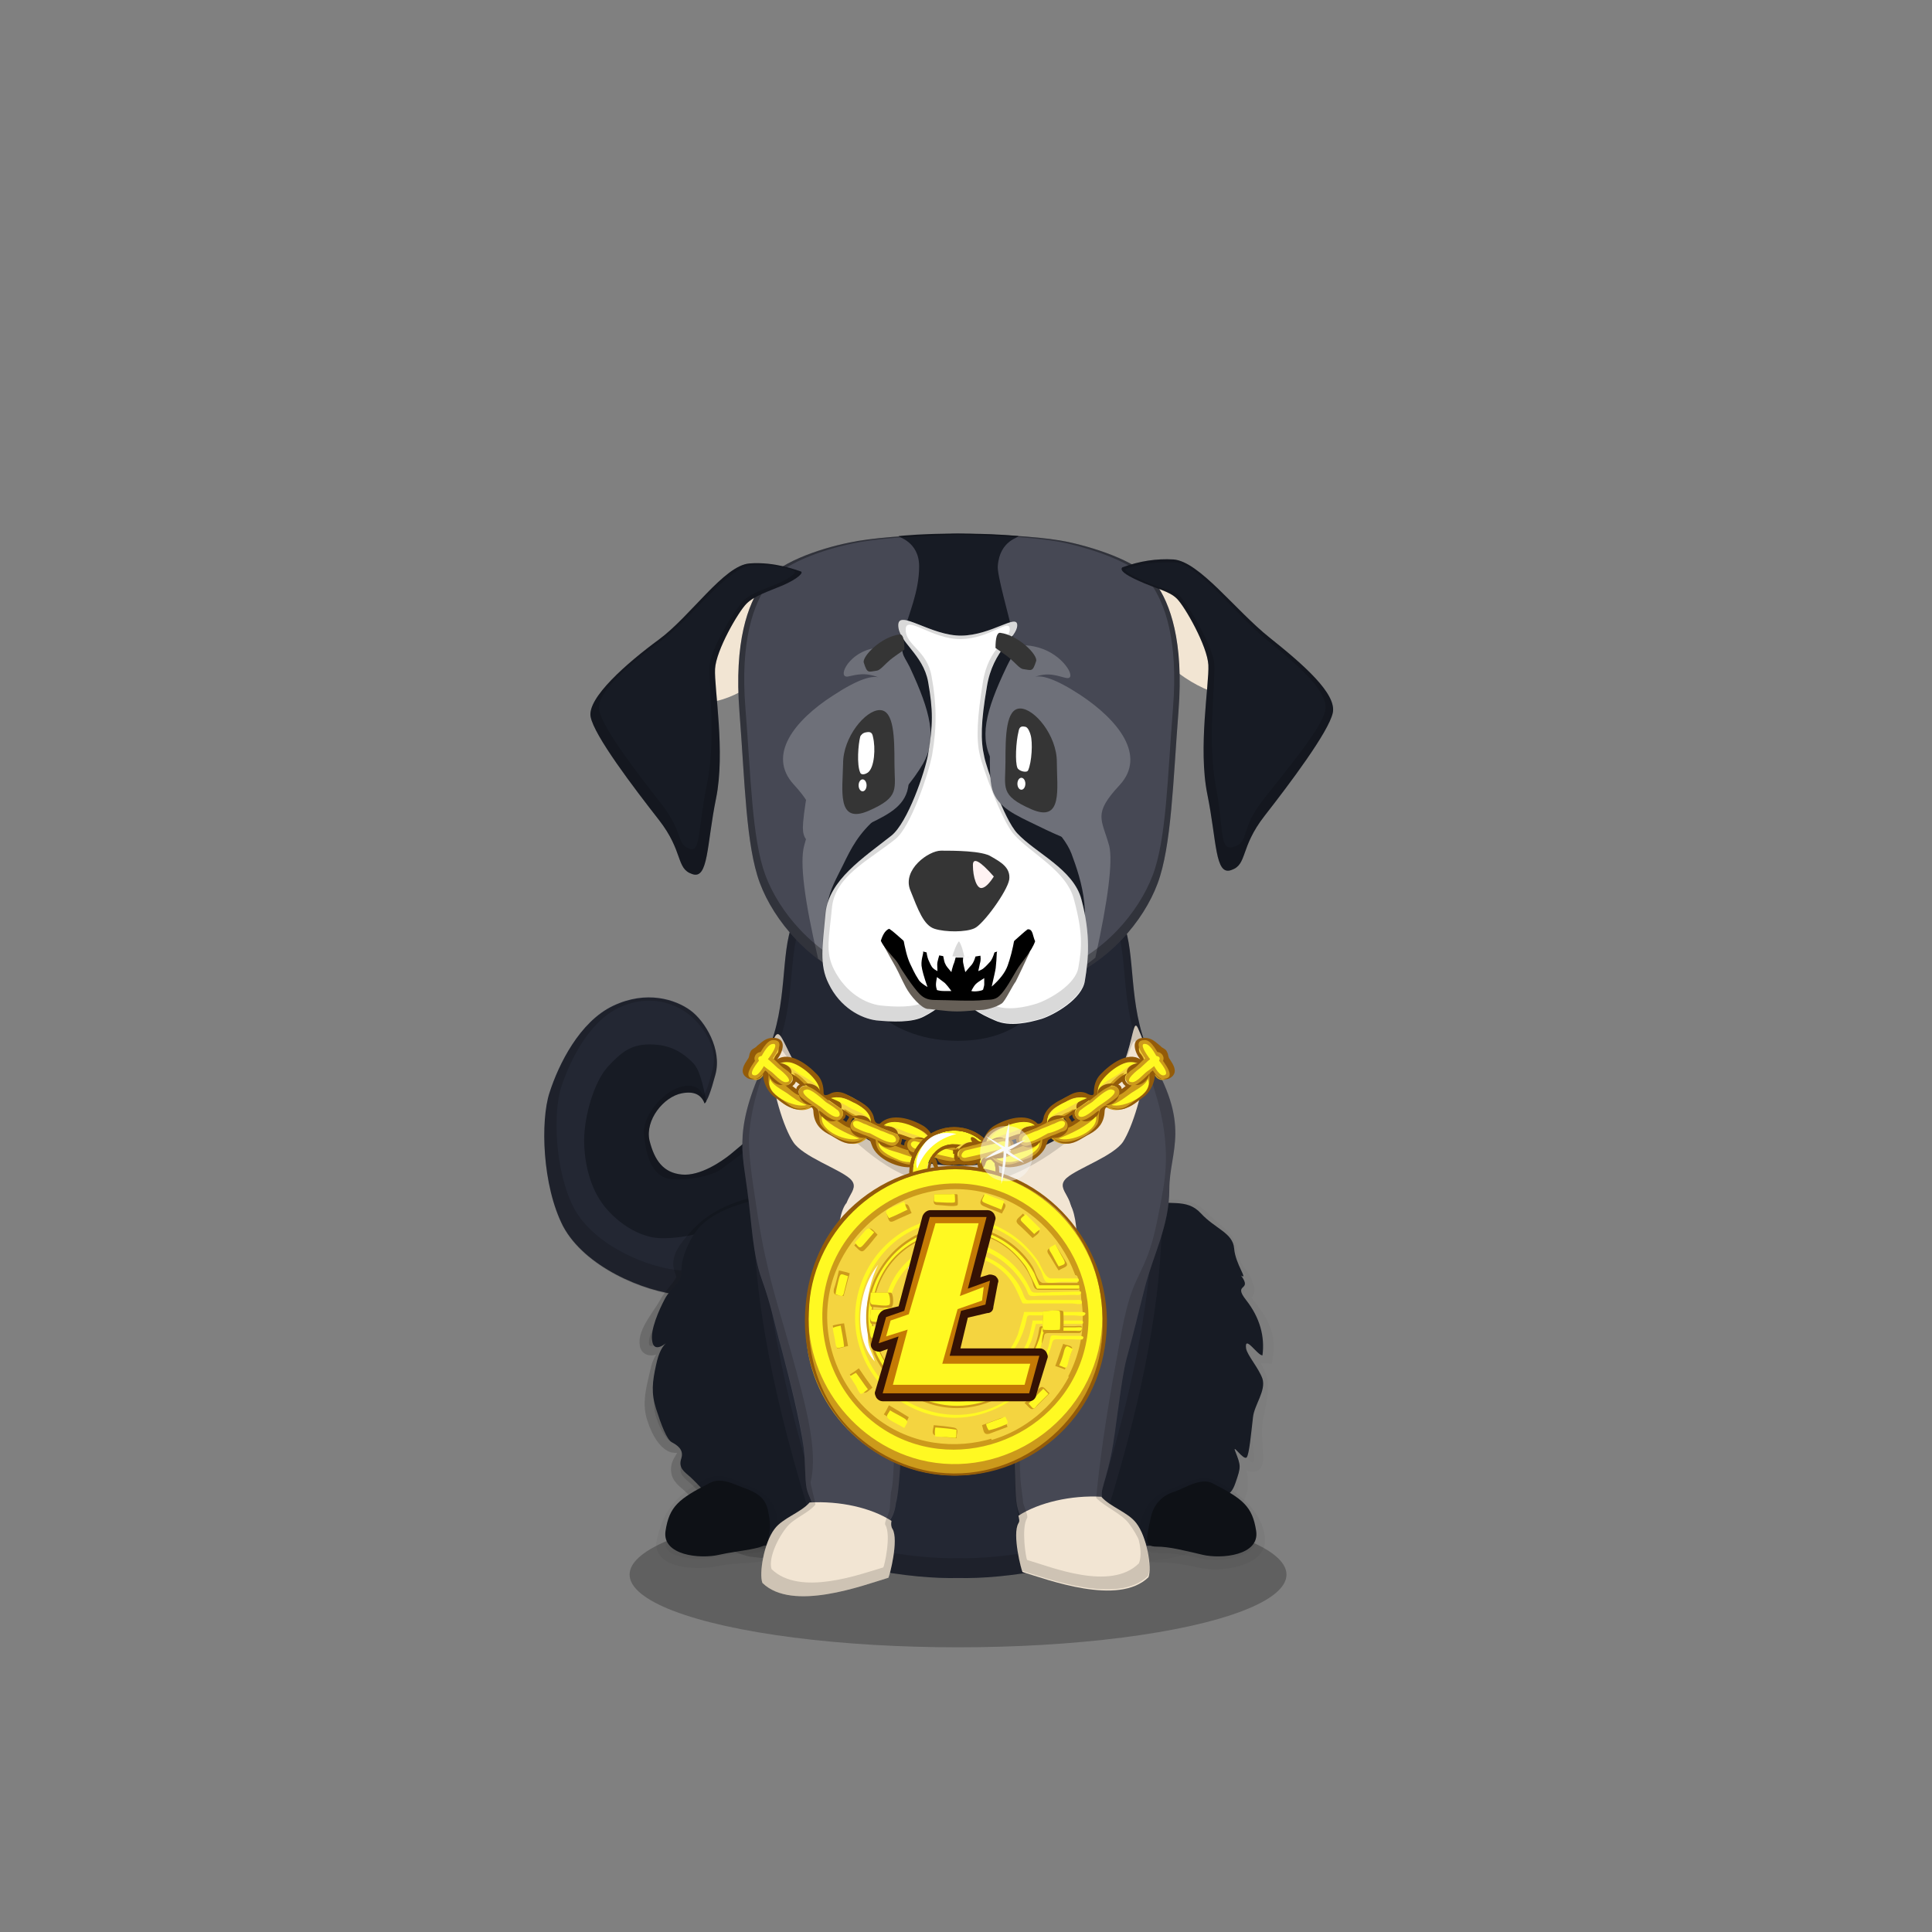 ﻿<?xml version="1.0" encoding="utf-8"?><!DOCTYPE svg PUBLIC "-//W3C//DTD SVG 1.1//EN" "http://www.w3.org/Graphics/SVG/1.1/DTD/svg11.dtd"><svg x="0" y="0" width="340px" height="340px" viewBox="0, 0, 340, 340" preserveAspectRatio="xMidYMid" font-size="0" id="a" enable-background="new 0 0 340 340" xmlns="http://www.w3.org/2000/svg" xmlns:xlink="http://www.w3.org/1999/xlink" xmlns:xml="http://www.w3.org/XML/1998/namespace" version="1.1"><rect x="0" y="0" width="340" height="340" fill="#808080" stroke="none"/><g id="b" fill="#000"><g id="c"><g transform="translate(0, 0) translate(0, 224)" id="d"><ellipse cx="168.6" cy="53.1" rx="57.8" ry="12.8" fill-opacity="0.25" id="e" /></g><g id="f"><g transform="translate(-288.2, 39.9) translate(25.5, 156.5) scale(-1, 1) translate(-25.5, -156.5) translate(0, 130)" id="g"><g transform="translate(25.5, 26.5) scale(-1, 1) translate(-25.5, -26.5)" id="h"><path d="M428.3 48.7 C419.3 55.3 412.6 58.4 408.1 58 C401.4 57.4 391.1 53 387.3 45.9 C383.6 38.7 383.3 27.3 384.9 22.4 C386.5 17.4 390.2 9.9 396.1 7.1 C402 4.3 407.1 6 409.7 7.9 C412.3 9.8 415.3 14.8 414.1 19.2 C413.3 22.2 412.7 23.8 412.2 24.2 C412 21.9 410.9 20.9 408.8 21.3 C405.6 21.9 400.6 27.2 401.5 30.9 C402.4 34.5 405.6 38.2 408.8 38.5 C412 38.8 417 35.6 418.7 34.2 C419.8 33.3 421.8 31 424.8 27.3 C430.1 24.3 433 26.2 433.5 33.1 C434.1 40 432.3 45.2 428.3 48.7 z" id="i" fill="#232733" /><path d="M412.5 23.9 C412.4 24.1 412.3 24.2 412.2 24.3 C411.6 22.7 410.3 22.1 408.2 22.5 C405 23.1 401.7 27.2 402.5 30.8 C403.4 34.4 405 36.5 408.2 36.8 C411.4 37.1 415.2 34.5 416.8 33.2 C417.9 32.3 420.6 30 425 26.3 C430 24.1 432.8 26.3 433.4 32.6 C430.3 35.5 416.5 45.4 415.2 45.9 C413.8 46.4 409.3 48.1 404.5 48 C399.7 47.9 395.3 43.8 393.8 41.3 C392.2 38.9 391 35 391 30.8 C391 26.6 392.7 20.6 395.1 17.9 C397.5 15.3 399.2 13.9 402.5 13.9 C404.7 13.9 407.4 14.3 410.2 17.2 C411.2 18.2 411.8 20.4 412.5 23.9 z" id="j" fill="#171B24" /><path d="M412.2 24.3 C411.6 22.7 410.3 22.1 408.2 22.5 C405 23.1 401.7 27.2 402.5 30.8 C403.4 34.4 405 36.5 408.2 36.8 C411.4 37.1 415.2 34.5 416.8 33.2 C417.9 32.3 420.6 30 425 26.3 C428.7 24.7 431.1 25.4 432.4 28.4 C433 29.6 433.3 31.2 433.5 33.2 C434.1 40.1 432.3 45.3 428.3 48.8 C419.3 55.4 412.6 58.5 408.1 58.1 C401.4 57.5 391.1 53.1 387.3 46 C383.6 38.8 383.3 27.4 384.9 22.5 C386.5 17.5 390.2 10 396.1 7.2 C402 4.4 407.1 6.1 409.7 8 C412.3 9.9 415.3 14.9 414.1 19.3 C413.3 22.3 412.7 23.9 412.2 24.3 z M408.3 21.3 C410.2 20.9 411.4 21.5 411.9 22.9 C412.4 22.5 412.9 21.1 413.6 18.3 C414.7 14.4 411.7 10.4 409.4 8.6 C407.1 6.8 402.6 4.9 397.2 7.4 C391.8 9.9 388.5 16.8 387 21.3 C385.5 25.8 385.8 36.1 389.2 42.7 C392.7 49.2 402 53.2 408.1 53.7 C412.2 54.1 418.3 51.2 426.5 45.2 C430.1 42 432.1 37.5 431.6 31.2 C431.5 29.4 431.2 29.3 430.7 28.3 C429.5 25.6 428.1 26.8 424.8 28.3 C420.8 31.7 416.2 35 415.2 35.8 C413.7 37 409.2 37.9 406.3 37.6 C403.4 37.3 401.9 34.4 401.5 29.4 C401.5 26 405.3 21.9 408.3 21.3 z" opacity="0.15" id="k" /></g></g><g transform="translate(126.2, 270.3) scale(1.107) translate(-126.2, -270.3) translate(95.6, 76.8) translate(19, 139)" id="l"><g id="m"><g opacity="0.4" transform="translate(0, 1)" id="n"><path d="M18.5 0.9 C11.9 2.4 9.5 4.8 7.3 7.6 C5.1 10.4 6.7 11.2 6.6 12.4 C6.5 13.7 4.7 15.1 3.8 16.8 C2.9 18.5 0.4 21.3 0.8 23.1 C1 24.3 7.1 19.9 8.5 18.7 C7.6 19.3 3 24.9 2.6 26.8 C2 29.5 1.1 32.1 1.9 34.6 C2.7 37.1 3.7 38.3 4.5 38.7 C4.8 38.9 6.8 38.7 7.1 39.3 C7.5 40 6.2 41.4 5.9 42.2 C5.4 43.7 6.4 44.3 7.3 45.1 C8.2 45.9 10 47.9 11.3 49.1 C12.6 50.3 13.4 51.7 13.7 53.2 C13.8 54.1 14.9 54.8 17 55.3 C21.8 55.9 24.9 55.9 26.3 55.3 C28.4 54.4 31.3 51.9 32.7 38.5 C34.1 25.1 32.7 12.5 31.2 9.7 C29.7 6.9 25.1 -0.5 18.5 0.9 z" stroke="#000000" stroke-width="3" opacity="0.4" id="o" /></g><path d="M18.5 0.9 C11.9 2.4 8.9 4.4 7.3 7.6 C5.7 10.8 6 11.8 5.9 13 C5.8 14.3 4.2 15.1 3.3 16.8 C2.4 18.5 0.9 21.8 1.3 23.6 C1.5 24.8 2.4 24.8 3.8 23.6 C2.9 24.2 2.3 25.4 1.9 27.3 C1.3 30 1.1 31.8 1.9 34.3 C2.7 36.8 3.6 39.2 4.4 39.6 C5.1 40 6.4 40.7 5.9 42.2 C5.4 43.7 6.4 44.3 7.3 45.1 C8.2 45.9 10 47.9 11.3 49.1 C12.6 50.3 13.4 51.7 13.7 53.2 C13.9 54.6 15.8 55.9 17 56 C18.3 56.1 24.2 56.2 26.3 55.3 C28.4 54.4 31.3 51.9 32.7 38.5 C34.1 25.1 32.7 12.5 31.2 9.7 C29.7 6.9 25.1 -0.5 18.5 0.9 z" id="p" fill="#171B24" /><g opacity="0.2" transform="translate(3, 46)" id="q"><path d="M7.5 0.8 C2.6 3.3 1.3 5.9 0.5 9.4 C-0.3 12.1 5.6 12.5 8.6 11.8 C11.6 11.1 16.6 11.6 16.6 10.3 C16.6 9 17.3 8.8 16.6 5.5 C16.2 3.5 14.9 2.6 12.6 1.8 C11.3 1.3 9.3 -0.2 7.5 0.8 z" stroke="#000000" stroke-width="3" opacity="0.2" id="r" /></g><path d="M10.4 46.1 C5.5 48.6 4 49.8 3.4 53.7 C2.8 57.6 8.9 58.2 11.9 57.5 C14.9 56.8 19.7 56.6 19.7 55.3 C19.7 54 20.4 53.8 19.7 50.5 C19.3 48.5 18 47.6 15.7 46.8 C14.3 46.3 12.2 45.1 10.4 46.1 z" id="s" fill="#0E1116" /></g></g><g transform="translate(211.1, 270.3) scale(1.107) translate(-211.1, -270.3) translate(95.6, 76.8) translate(108.5, 168.5) scale(-1, 1) translate(-108.5, -168.5) translate(91, 139)" id="t"><g transform="translate(17.5, 29.5) scale(-1, 1) translate(-17.5, -29.5)" id="u"><g opacity="0.15" transform="translate(0, 1)" id="v"><path d="M15.8 1.1 C19.6 2.1 22.4 0.7 24.7 3.2 C27 5.7 28.8 6 29 8.5 C29.2 11 32.3 13.9 31.1 13.1 C33 15.7 29.7 14.2 31.9 17 C34.1 19.8 35.1 21.6 34.7 24.6 C33.9 24.6 30.8 20.4 31.1 22.7 C31.3 23.8 33.1 26.8 33.7 28.5 C34.3 30.4 33.2 33.6 33 35.5 C32.7 38.1 33.4 41.3 33 41.8 C32.5 42.4 27.3 34.6 27.9 36.1 C28.8 38.4 31.4 43.8 30.5 46.4 C29.6 49 29.8 48.1 26.9 50.3 C24 52.5 26.2 53.1 22.6 54.7 C19 56.3 10.1 56.7 7 53.2 C3.9 49.7 -0.4 34.5 0.7 28.4 C1.8 22.3 2.3 10.2 6 6.7 C9.7 3.2 12 0.1 15.8 1.1 z" stroke="#000000" stroke-width="3" opacity="0.15" id="w" /></g><path d="M15.8 1.1 C19.6 2.1 22.4 0.7 24.7 3.2 C27 5.7 29.8 6.3 30 8.8 C30.2 11.3 32.3 13.9 31.1 13.1 C33 15.7 29.7 14.2 31.9 17 C34.1 19.8 34.9 22.8 34.5 25.8 C33.7 25.8 31.6 22.4 31.9 24.7 C32.1 25.8 33.9 27.8 34.5 29.5 C35.1 31.4 33.2 33.7 33 35.6 C32.7 38.2 32.4 41.5 32 42 C31.5 42.6 29.6 39.6 30.2 41.1 C31.1 43.4 31.1 43.5 30.2 46.1 C29.3 48.7 28.4 47.6 25.5 49.8 C22.6 52 26.3 53.3 22.7 54.9 C19.1 56.5 10.2 56.9 7.1 53.4 C4 49.9 -0.3 34.7 0.8 28.6 C1.9 22.5 2.3 10.2 6 6.7 C9.7 3.2 12 0.1 15.8 1.1 z" id="x" fill="#171B24" /><g opacity="0.2" transform="translate(16, 46)" id="y"><path d="M10.5 1.1 C15.4 3.6 17.4 6.8 17.4 9.3 C17.4 11.8 11.8 12.8 8.8 12.1 C5.8 11.4 3.6 11.2 1.6 11.2 C-0.4 11.2 -0.1 10.1 0.6 6.8 C1 4.7 2.2 3.1 4.6 2.4 C6.1 1.9 8.7 0.2 10.5 1.1 z" stroke="#000000" stroke-width="3" opacity="0.2" id="z" /></g><path d="M26.5 46.1 C31.4 48.6 32.9 49.8 33.5 53.7 C34.1 57.6 28 58.2 25 57.5 C22 56.8 19.7 56.2 17.7 56.2 C15.7 56.2 16 55.1 16.7 51.8 C17.1 49.7 18.3 48.1 20.7 47.4 C22.1 46.9 24.7 45.2 26.5 46.1 z" id="a1" fill="#0E1116" /></g></g><g transform="translate(101.5, 74.8) translate(25, 82)" id="b1"><path d="M75.6 28.2 C72 20 73.4 11 71.2 5.7 C68.7 -0.3 56.9 0.4 42.1 0.4 C27.3 0.4 15.4 -0.2 13 5.7 C10.8 11 12.2 20 8.6 28.2 C4.8 36.7 7 39.4 6.3 52.6 C5.3 70.2 10.4 92.1 16.5 111.3 C18.2 116.8 22.2 118.4 25.8 119.2 C32.4 120.6 38.3 121 42.1 120.9 C46 121 51.9 120.6 58.4 119.2 C62 118.4 66 116.8 67.7 111.3 C72.7 95.6 77 78.1 77.8 62.6 C78 59.2 79.3 36.7 75.6 28.2 z" id="c1" fill="#232733" /><path d="M75.6 28.2 C79.3 36.7 78 59.2 77.8 62.6 C77 78.1 72.7 95.6 67.7 111.3 C66 116.8 62 118.4 58.4 119.2 C51.9 120.6 46 121 42.1 120.9 L42.1 120.8 L42.1 120.9 C38.3 121 32.4 120.6 25.8 119.2 C22.2 118.4 18.2 116.8 16.5 111.3 C10.4 92.1 5.3 70.2 6.3 52.6 C7 39.4 4.8 36.7 8.6 28.2 C12.2 20 10.8 11 13 5.7 C15.4 -0.2 27.3 0.4 42.1 0.4 C56.9 0.4 68.7 -0.3 71.2 5.7 C73.4 11 72 20 75.6 28.2 z M74.1 27.9 C70.7 20 72 11.3 69.9 6.2 C67.5 0.4 56.2 1.1 42.1 1.1 C28 1.1 16.6 0.5 14.3 6.2 C12.2 11.3 13.5 20 10.1 27.9 C6.5 36.1 8.6 38.7 7.9 51.4 C6.9 68.4 11.8 89.6 17.6 108.1 C19.3 113.4 23.1 114.9 26.5 115.7 C32.8 117.1 38.5 117.5 42.1 117.4 C45.8 117.5 51.5 117.1 57.7 115.7 C61.1 114.9 64.9 113.4 66.6 108.1 C71.4 92.9 75.5 76.1 76.2 61.1 C76.4 57.8 77.7 36.1 74.1 27.9 z" opacity="0.15" id="d1" /></g><g transform="translate(128.898, 177.67) scale(0.894, 1.011) translate(-124.1, -168.4) translate(95.5, 75.1) translate(28, 92)" id="e1"><path d="M8.3 7.6 C4.2 18.1 8.4 13.1 8.6 22.6 C16.4 36.1 36.9 54 44.4 54 C53 54 74.8 37.2 80.4 23.7 C82.6 18.6 83.5 14.1 82.6 9.9 C82.2 8.1 81 5.7 80.4 4.5 C78.9 1.8 80.1 13.2 69.5 20.9 C64.6 24.4 55.5 28.5 45.1 28.5 C33.2 28.5 25.6 23.5 19.9 18.8 C10.3 11 10.4 1.3 8.3 7.6 z" id="f1" fill="#F2E5D3" /><path d="M7.8 8.9 C0.6 21.8 2.6 26.2 3.5 32.6 C4.5 39 4.5 43.6 6.4 48.3 C8.3 53 8.7 55.4 10.3 60.5 C11.8 65.5 13.8 72.5 14.6 77.4 C15 80.1 14.8 82.7 15.2 84.6 C15.6 86.2 16.6 87 16.1 88.2 C15.1 90.8 11.1 91.5 9 93.4 C6.9 95.3 5.9 99.5 6.6 100.7 C12.5 104.7 26.5 101 31.4 100 C31.6 99.9 32.6 93.5 31.4 92 C30.1 90.4 32.3 91 32.8 87.1 C34 83.8 34.1 64.2 35.1 59.4 C36.1 54.6 35.4 49 33.3 47.7 C28.2 44.5 27.3 43.8 23.7 38.6 C20.7 34.4 26.5 32.9 23.7 30.7 C21.5 29 14.5 26.9 12.6 24.4 C10.7 21.9 8.4 15.6 7.8 8.9 z" id="g1" fill="#464854" /><path d="M8.9 91.7 C6.8 94.1 5.8 99.5 6.5 101.1 C12.4 106.2 26.4 101.5 31.3 100.2 C31.5 100 33.4 93.6 32.1 91.7 C31.8 91.3 31.8 90.8 31.9 90.3 C27.9 88 21.7 86.8 15.8 87.1 C14 88.9 10.5 89.8 8.9 91.7 z" id="h1" fill="#F2E5D3" /><path d="M33.9 77.1 C34 67.9 35.7 56.1 36.4 52.9 C37.4 48.1 35.6 48.4 33.5 47.1 C28.4 43.9 27.7 43.5 24.1 38.3 C23.4 37.3 23.1 35.7 23.1 34.9 C20.6 37.5 20.9 47.2 23.7 51 C26 54.2 28.7 52.8 30.7 58.6 C31.9 62.1 32.3 64.2 32.3 66.7 C32.4 71.1 32.7 74.2 33.9 77.1 z" id="i1" fill="#F2E5D3" /><path d="M82.3 8.9 C91.2 21.5 86.6 25.8 86.6 32.6 C86.6 38.9 83.4 44.1 81.8 49.6 C80.2 55.1 79.8 56.9 78.2 62 C77 66 76.1 74.9 75.1 79 C73.6 85.3 72.6 84.8 73.9 87.9 C74.9 90.5 79.1 91.3 81.2 93.2 C83.3 95.1 81.9 98.3 81.2 99.5 C75.3 103.5 64.8 100.5 59.9 99.5 C59.7 99.4 59.1 96 59.1 93.2 C59.1 90.7 56.7 90.6 56.4 86.1 C56.1 83 55.8 57.3 54.8 52.4 C53.8 47.5 54.8 48.8 56.8 47.6 C61.9 44.4 62.8 43.7 66.4 38.5 C69.4 34.3 63.6 32.8 66.4 30.6 C68.6 28.9 75.6 26.8 77.5 24.3 C79.3 21.8 81.6 15.6 82.3 8.9 z" id="j1" fill="#464854" /><path d="M80.1 90.7 C82.2 93.1 83.2 98.5 82.5 100.1 C76.6 105.2 62.6 100.5 57.7 99.2 C57.5 99 55.6 92.6 56.9 90.7 C57.2 90.3 57 89.9 56.9 89.4 C60.9 87.1 67.3 85.8 73.2 86.1 C75 87.9 78.5 88.8 80.1 90.7 z" id="k1" fill="#F2E5D3" /><path d="M56.1 77.1 C56 67.9 54.3 56.1 53.6 52.9 C52.6 48.1 54.4 48.5 56.4 47.3 C61.5 44.1 62.1 43.9 65.7 38.8 C66.4 37.8 66.8 35.5 66.7 34.7 C69.2 37.3 68.9 47.4 66.1 51.1 C63.8 54.3 61.1 52.9 59.1 58.7 C57.9 62.2 57.5 64.3 57.5 66.8 C57.6 71.1 57.3 74.2 56.1 77.1 z" id="l1" fill="#F2E5D3" /><path d="M44.4 54 C42.5 54 39.8 52.9 36.7 51 C36.7 51.5 36.6 52.2 36.4 52.9 C35.9 55.3 34.8 62.4 34.2 69.7 C34.1 71.9 34 74.1 33.9 76.3 C33.9 76.6 33.9 76.8 33.9 77.1 C33.6 81.7 33.3 85.7 32.8 87 C32.6 88.7 32 89.6 31.6 90.1 C31.7 90.2 31.8 90.2 31.9 90.3 C31.8 90.8 31.8 91.3 32.1 91.7 C33.4 93.6 31.5 100 31.3 100.2 C26.4 101.5 12.4 106.2 6.5 101.1 C5.8 99.5 6.8 94.1 8.9 91.7 C10.5 89.8 14 88.9 15.8 87.1 C15.9 87.1 16.1 87.1 16.2 87.1 C16 86.3 15.5 85.6 15.2 84.5 C14.8 82.7 15 80 14.6 77.3 C13.9 72.4 11.8 65.4 10.3 60.4 C8.7 55.3 8.3 52.9 6.4 48.2 C4.5 43.5 4.5 39 3.5 32.6 C2.6 26.2 0.6 21.8 7.8 8.9 C8 8.5 8.1 8.1 8.3 7.6 C10.4 1.3 10.3 11 19.9 18.8 C25.6 23.5 33.2 28.5 45.1 28.5 C55.5 28.5 64.6 24.4 69.5 20.9 C80.1 13.2 78.9 1.8 80.4 4.5 C81 5.5 81.9 7.4 82.4 9.1 C91.1 21.6 86.6 25.9 86.6 32.6 C86.6 38.9 83.4 44.1 81.8 49.6 C80.2 55.1 79.8 56.9 78.2 62 C77 66 76.1 74.9 75.1 79 C74 83.8 73.1 84.7 73.3 86.2 C75.1 87.9 78.5 88.8 80 90.6 C80.8 91.5 81.4 92.8 81.9 94.2 C82.1 94.5 82.1 94.9 82.2 95.2 C82.7 97.2 82.8 99.1 82.4 99.9 C76.5 105 62.5 100.3 57.6 99 C57.4 98.8 55.5 92.4 56.8 90.5 C57.1 90.1 56.9 89.7 56.8 89.2 C56.7 88.3 56.4 87.4 56.3 86 C56.2 85 56.1 81.4 56 76.9 C56 76.7 56 76.5 56 76.3 C56 75.6 56 75 55.9 74.3 C55.6 65.6 54.1 55.6 53.5 52.7 C53.3 51.9 53.2 51.3 53.2 50.7 C49.8 52.9 46.6 54 44.4 54 z M55.8 47.1 C55.8 47.6 55.1 52.6 55.2 53.4 C55.9 56.4 56.8 65.3 56.9 74.1 C57 74 57.2 82.1 57.3 83.1 C57.4 84.4 57.9 87.1 57.8 87.1 C57.9 87.6 58.9 89.5 58.6 89.8 C57.4 91.6 58.4 96.9 58.6 97.1 C63.3 98.3 75 102.6 80.6 97.7 C81 96.9 81.1 95.5 80.6 93.7 C80.6 93.4 79.4 91.6 78.6 90.7 C77.1 89 74 87.9 72.2 86.3 C72.8 80.6 74 72.8 76.1 62.7 C77.2 57.7 77.9 52.6 80.2 48.3 C82.5 44 83.4 42.7 85.4 32.5 C87.4 22.3 83.1 14.6 82.8 12.5 C82.5 10.4 81 8.5 80.2 7.2 C78.8 4.6 78.6 15.5 68.5 22.8 C64 26.3 54.9 32.1 45 32.1 C33.7 32.1 26.9 26 21.5 21.6 C12.3 14.2 10 3.6 8 9.5 C7.9 9.8 4.6 15.7 3.9 22.9 C3.6 26.1 4.7 31.9 5 33.8 C6 39.9 6.7 43 7.8 47.1 C8.9 51.2 10.7 56.3 12.2 61.1 C15 70.1 17.5 78 16 83.5 C15.8 83.5 17.1 87.5 16.9 87.5 C15.2 89.2 12.6 89.8 11.1 91.6 C9.1 93.9 7.7 97.1 8.3 98.7 C13.9 103.5 25.7 99.6 30.3 98.4 C30.5 98.2 31.9 92.8 30.7 91 C30.4 90.6 31.4 89.1 31.3 89 C31.7 88.5 31.6 87 31.8 85.3 C32.3 84 32.3 80.6 32.6 76.2 C32.7 76.4 33.6 55.5 34.3 52.4 C34.5 51.7 34.3 46.8 34.3 46.3 C37.3 48.1 38.2 52.4 44.4 52.4 C50.6 52.4 52.4 48.9 55.8 47.1 z" opacity="0.15" id="m1" /></g></g><g transform="translate(168.5, 181.5) scale(0.876) translate(-168.5, -181.5)" id="n1"><g transform="translate(92, 3) translate(104, 83.5)" id="o1"><path d="M4.4 2.9 C7.1 -0.3 14.5 1.5 21.1 6.9 L25.4 10.5 C31.9 15.9 35 22.9 32.4 26.1 L32.4 26.1 C29.7 29.3 22.3 27.5 15.7 22.1 L11.4 18.5 C8.2 15.8 1.5 11.1 0.7 9.8 C-1.2 7.3 3 4.5 4.4 2.9 L4.4 2.9 z" id="p1" fill="#F2E5D3" /></g><g transform="translate(16, 3) translate(78.7, 84.3)" id="q1"><path d="M46.6 3.4 C43.9 0.2 36.5 2 29.9 7.4 L25.6 11 C19.1 16.4 16 23.4 18.6 26.6 L18.6 26.6 C21.3 29.8 28.7 28 35.3 22.6 L39.6 19 C42.8 16.3 49.5 11.6 50.3 10.3 C52.1 7.8 47.9 5 46.6 3.4 L46.6 3.4 z" id="r1" fill="#F2E5D3" /></g><g transform="translate(85.8, 81) translate(38, 0)" id="s1"><g id="t1"><path d="M67 2.2 C73.4 3.6 81.6 6.5 84.5 10.5 C87.4 14.5 90.2 22.1 89.1 36.2 C88 50.3 87.7 63.3 84.9 70.8 C82.1 78.3 75 87 64.4 90.8 C57.6 93.3 51.2 94.5 45.2 94.6 C44.9 94.6 44.8 94.6 44.7 94.6 C38.7 94.5 32.3 93.2 25.5 90.8 C15 87 7.8 78.2 5 70.7 C2.2 63.2 2 50.4 0.9 36.3 C-0.2 22.2 2.6 14.7 5.5 10.6 C8.4 6.5 16.6 3.6 23 2.3 C27.2 1.4 34.4 0.8 44.7 0.5 C55.5 0.7 62.8 1.3 67 2.2 z" id="u1" fill="#464854" /><path d="M72.4 85.7 C70 87.7 67.2 89.4 63.9 90.6 C57.1 93.1 50.7 94.3 44.7 94.4 C44.6 94.4 44.5 94.4 44.5 94.4 C44.4 94.4 44.3 94.4 44.3 94.4 C38.3 94.3 31.9 93 25.1 90.6 C21.8 89.4 19.1 87.8 16.7 85.9 C13.9 74 13 66.5 13.9 63.2 C15.3 57.8 17.2 56.8 11.8 50.9 C6.4 45 12 38 19.6 33.1 C24.6 29.8 27.9 28.7 29.3 29.6 C26.3 28.2 24.3 28.9 22.8 29.2 C20.5 29.7 22.5 24.9 27.2 23.7 C31.9 22.5 36 23.2 38.1 25.2 C40.2 27.2 41.4 28.8 43.6 28.7 C43.7 28.7 43.9 28.7 44 28.7 C43.7 28.7 43.9 28.7 44.5 28.7 C45.1 28.7 45.3 28.7 45 28.7 C45.1 28.7 45.2 28.7 45.4 28.7 C47.6 28.8 48.9 27.4 51.1 25.4 C53.2 23.4 57.4 22 61.9 23.7 C66.4 25.4 68.8 30 66.5 29.5 C65 29.2 62.8 28.1 59.8 29.5 C61.2 28.6 64.5 29.7 69.5 33 C77 38 82.7 45.1 77.3 51 C71.8 56.9 73.7 57.8 75.2 63.3 C75.9 66.4 75 73.9 72.4 85.7 z" id="v1" fill="#6E7079" /><path d="M56.9 1 C57.3 1.3 53.2 1.7 52.8 7 C52.6 8.7 55.1 17.3 55.5 19.4 C56.7 24.8 55.9 24.4 54.6 27.2 C50.2 36.4 49 41.7 51.9 46.6 C53.8 49.8 57.2 53.4 62 57.4 C64.9 60.2 66.8 62.7 67.6 64.8 C69.5 69.9 72.6 79 67.6 86.6 C62.6 94.2 58.2 102.4 44.8 102.4 C31.4 102.4 23.8 94.2 20.3 84.8 C16.8 75.4 19 72.6 21.7 67.1 C23.4 63.6 24.8 60.8 28.6 57.5 C32.4 54.2 35.9 50 37.8 46.7 C40.6 41.8 39.4 36.5 35.1 27.3 C33.7 24.5 33 24.9 34.2 19.5 C34.8 16.9 37 12.2 37 7.1 C37 2 32.6 1.2 32.9 1 C33.8 0.9 37.8 0.5 44.8 0.5 C51.8 0.5 55.9 0.9 56.9 1 z" id="w1" fill="#171B24" /><path d="M67 2.2 C73.4 3.6 81.6 6.5 84.5 10.5 C87.4 14.5 90.2 22.1 89.1 36.2 C88 50.3 87.7 63.3 84.9 70.8 C82.1 78.3 75 87 64.4 90.8 C57.6 93.3 51.2 94.5 45.2 94.6 C44.9 94.6 44.8 94.6 44.7 94.6 C38.7 94.5 32.3 93.2 25.5 90.8 C15 87 7.8 78.2 5 70.7 C2.2 63.2 2 50.4 0.9 36.3 C-0.2 22.2 2.6 14.7 5.5 10.6 C8.4 6.5 16.6 3.6 23 2.3 C27.2 1.4 34.4 0.8 44.7 0.5 C55.5 0.7 62.8 1.3 67 2.2 z M66.4 2.4 C62.3 1.5 55.2 0.9 44.7 0.7 C34.7 1 27.7 1.6 23.6 2.5 C17.4 3.8 9.4 6.6 6.6 10.6 C3.8 14.6 1 21.9 2.1 35.6 C3.2 49.3 3.4 61.8 6.1 69.1 C8.8 76.4 15.8 85 26 88.7 C32.6 91 38.8 92.3 44.7 92.4 C44.8 92.4 44.9 92.4 45.2 92.4 C51 92.3 57.3 91.1 63.9 88.7 C74.2 85 81.1 76.5 83.9 69.2 C86.7 61.9 86.9 49.2 88 35.5 C89.1 21.8 86.3 14.4 83.5 10.5 C80.7 6.6 72.6 3.8 66.4 2.4 z" fill-opacity="0.3" id="x1" /></g></g><g transform="translate(78.7, 84.3) translate(16, 3)" id="y1"><path d="M38.7 4.6 C35.6 5.9 33 6.7 31.4 8.3 C29.8 9.9 25.3 17.6 25.1 21.4 C24.9 25.2 27.2 38.1 25.3 47.4 C23.4 56.7 23.8 63.8 20.5 62.6 C17.2 61.5 18.8 58.1 13.8 51.7 C8.8 45.3 0.8 34.8 0.1 31 C-0.6 27.2 7.4 20.2 13.8 15.5 C20.2 10.8 26.9 0.6 32 0.2 C37.1 -0.2 41.6 1.6 42.3 1.8 C43 2 41.7 3.3 38.7 4.6 z" id="z1" fill="#171B24" /><path d="M38.7 4.6 C35.6 5.9 33 6.7 31.4 8.3 C29.8 9.9 25.3 17.6 25.1 21.4 C24.9 25.2 27.2 38.1 25.3 47.4 C23.4 56.7 23.8 63.8 20.5 62.6 C17.2 61.5 18.8 58.1 13.8 51.7 C8.8 45.3 0.8 34.8 0.1 31 C-0.6 27.2 7.4 20.2 13.8 15.5 C20.2 10.8 26.9 0.6 32 0.2 C37.1 -0.2 41.6 1.6 42.3 1.8 C43 2 41.7 3.3 38.7 4.6 z M37.6 4.3 C40.4 3.1 41.6 1.9 41 1.7 C40.4 1.5 37 0.2 32.3 0.6 C27.6 1 20.3 11.3 14.3 15.7 C8.3 20.1 1.2 26 1.8 29.6 C2.4 33.2 9.6 42.5 14.3 48.5 C19 54.5 17.1 56.6 20.2 57.6 C22.2 58.1 21.7 53.2 23.5 44.4 C25.3 35.6 23.8 24.4 24 20.8 C24.2 17.2 29.3 9.2 30.8 7.7 C32.3 6.2 34.7 5.5 37.6 4.3 z" opacity="0.15" id="a2" /></g><g transform="translate(104, 83.5) translate(92, 3)" id="b2"><path d="M8.7 4.4 C12.6 6.2 15 6.5 16.6 8.1 C18.2 9.7 22.7 17.6 22.9 21.4 C23.1 25.2 20.8 38.1 22.7 47.4 C24.6 56.7 24.2 63.8 27.5 62.6 C30.8 61.5 29.2 58.1 34.2 51.7 C39.2 45.3 47.1 34.8 47.9 31 C48.7 27.2 42.1 21.4 35.2 15.9 C28.3 10.4 21.1 0.6 15.9 0.2 C12.5 0 9.1 0.5 5.6 1.8 C5.1 2.4 6.1 3.2 8.7 4.4 z" id="c2" fill="#171B24" /><path d="M8.7 4.4 C6.1 3.2 5.1 2.4 5.6 1.8 C9.1 0.5 12.5 0 15.9 0.2 C21.1 0.6 28.3 10.4 35.2 15.9 C42.1 21.4 48.7 27.2 47.9 31 C47.1 34.8 39.2 45.3 34.2 51.7 C29.2 58.1 30.8 61.5 27.5 62.6 C24.2 63.8 24.6 56.7 22.7 47.4 C20.8 38.1 23.1 25.2 22.9 21.4 C22.7 17.6 18.2 9.7 16.6 8.1 C15 6.5 12.6 6.2 8.7 4.4 z M10.3 4.7 C14 6.4 15.7 6.1 17.2 7.6 C18.7 9.1 23.9 17.7 24.1 21.3 C24.3 24.9 22.7 37 24.4 45.8 C26.1 54.6 25 59 28.1 57.9 C31.2 56.9 29.2 54.5 33.9 48.5 C38.6 42.5 45.7 34.1 46.4 30.5 C47.1 26.9 41.3 21.7 34.8 16.5 C28.3 11.3 21.1 1.2 16.2 0.8 C13 0.7 9.6 0.9 6.3 2.1 C5.9 2.7 7.9 3.6 10.3 4.7 z" opacity="0.15" id="d2" /></g><g id="e2"><g transform="translate(90.4, 88.9) translate(51, 9)" id="f2"><g id="g2"><path d="M10.8 81.4 C13.9 81.7 18 81.9 20.4 80.6 C23.1 79.2 24.6 77.8 26.8 75.4 C29.3 78.9 31.4 80 34.6 81.4 C37.6 82.8 41.6 81.8 44 81.1 C46.5 80.3 52.2 77.1 52.7 73.4 C53.4 69.2 53.9 64.2 52 57.1 C50.4 51 42.8 47.8 39.1 43.8 C36.4 40.9 32.8 30.2 32.5 28.5 C31.7 25.1 31.8 21.5 33 14.4 C34.2 6.8 39.1 4.5 39.1 2 C39.1 -0.4 34 4 27.9 4.1 C21.8 4.2 15.2 -1.3 15.2 2 C15.2 5.4 20.2 7.8 21.2 13.4 C22.2 19.1 22.2 22 21.2 27.9 C20.6 31.4 17.1 41.7 13.8 44.3 C8.1 48.8 1.3 53.2 0.6 59.8 C0 66.5 -0.7 70.2 1.2 74 C3.5 78.8 7.7 81 10.8 81.4 z" id="h2" fill="#FFF" /><path d="M10.8 81.4 C7.7 81 3.5 78.8 1.1 74 C-0.8 70.2 -0.1 66.4 0.5 59.8 C1.2 53.2 8.1 48.8 13.7 44.3 C17 41.7 20.5 31.4 21.1 27.9 C22.1 21.9 22.1 19.1 21.1 13.4 C20.1 7.7 15.1 5.3 15.1 2 C15.1 -1.3 21.8 4.2 27.8 4.1 C34 3.9 39.1 -0.4 39.1 1.9 C39.1 4.4 34.2 6.8 33 14.3 C31.8 21.5 31.7 25 32.5 28.4 C32.8 30.1 36.4 40.8 39.1 43.7 C42.8 47.7 50.4 51 52 57 C53.9 64.1 53.4 69.1 52.7 73.3 C52.1 77 46.4 80.2 44 81 C41.5 81.7 37.5 82.7 34.6 81.3 C31.4 79.9 29.3 78.8 26.8 75.3 C24.6 77.7 23.1 79.1 20.4 80.5 C17.9 81.9 13.9 81.7 10.8 81.4 z M11.6 78.4 C14.5 78.7 18.4 78.9 20.7 77.6 C21.9 77 23.5 75.5 24.5 73.2 C25.7 70.4 26.3 66.8 27.4 65.5 C28.5 67.1 28.6 70.4 29.5 72.9 C30.6 75.7 32.6 77.6 34.2 78.3 C37.1 79.6 40.9 78.7 43.1 78 C45.5 77.2 50.9 74.2 51.4 70.7 C52.1 66.7 52.3 63.8 50.5 57.1 C49 51.3 41.9 47.9 38.5 44.1 C35.9 41.3 31.9 29.8 31.6 28.1 C30.8 24.9 31.1 20.2 32.2 13.5 C33.3 6.3 37.6 5.2 37.6 2.8 C37.6 0.5 33.6 4.7 27.8 4.8 C22 4.9 16.7 -0.2 16.7 2.9 C16.7 6.1 21 7 21.9 12.3 C22.9 17.7 23 22.4 22 28.1 C21.4 31.4 17.8 42.5 14.6 45 C9.2 49.3 2.6 52.4 1.9 58.6 C1.3 65 0.5 67.6 2.3 71.2 C4.7 75.9 8.6 78 11.6 78.4 z" opacity="0.15" id="i2" /></g></g><g transform="translate(91.5, 64.9) translate(61, 96)" id="j2"><g transform="translate(0.6, 0)" id="k2"><path d="M0.1 2.5 C1.5 5.1 2.5 6.8 3 7.7 C3.8 9.2 4 9.8 5 11.7 C6 13.6 8.2 16 9.4 16.1 C10.4 16.1 12.9 16.6 15.3 16.6 C17.3 16.6 19.4 16.3 20.2 16.3 C21.1 16.3 23.1 15.8 24.3 15 C25 14.5 26.4 11.5 27.1 10.6 C27.2 10.4 28.2 8.4 30 4.5 C28.5 6.1 27.5 7.3 27 8 C25.4 10.2 24.6 11.8 23.9 11.8 C22.3 11.8 12.7 12.1 9.9 12.1 C8.6 12.1 6.9 10.1 4.3 7.2 C3.4 6.3 2 4.8 0.1 2.5 z" id="l2" fill="#665F57" /><g id="m2"><path d="M3.6 7.2 C4.1 8.2 6.6 11.9 7.8 13.1 C8.7 14 9.6 14.3 10.9 14.3 C13.4 14.3 18.4 14.6 20.8 14.3 C21.8 14.2 22.8 14.4 23.8 13.5 C25.1 12.3 26.5 9.6 27.3 8.3 C28.2 6.7 30.3 4.6 31 2.5 C30.5 1.5 30.6 0 29.5 0.1 C28.1 1.1 25.7 3.8 23.6 4.5 C21.8 5.1 18.4 5.9 15.5 5.8 C12.3 5.7 9.6 4.8 7.8 4.4 C5.7 3.9 3.4 1.1 1.7 0 C0.7 0.3 0.2 1.8 0 2.4 C0.9 4.3 3 6 3.6 7.2 z" id="n2" /><g transform="translate(3.577, 1.4)" id="o2"><path d="M0.9 0.4 C1.3 2.6 1.7 4.3 2.3 5.6 C2.7 6.4 3.2 7.6 4 8.8 C4.2 9.2 4.8 9.7 5.8 10.3 C5.1 8.3 4.7 6.9 4.6 6 C4.5 4.5 5.1 3.5 4.9 3.1 C4.7 2.7 3.8 2.7 3 2.1 C2.4 1.8 1.7 1.2 0.9 0.4 z" id="p2" fill="#FFF" /><path d="M7.7 10.9 C7.6 10.6 7.5 10.2 7.5 9.8 C7.5 9.4 7.6 8.9 7.7 8.3 C8.4 8.8 8.9 9.2 9.3 9.5 C9.6 9.8 10.1 10.4 10.6 11.1 C10.1 11.1 9.6 11.1 9.1 11.1 C8.5 11.1 8 11 7.7 10.9 z" id="q2" fill="#FFF" /><path d="M14.6 11.1 C15 11.2 15.5 11.2 16.1 11.1 C16.7 11 17 10.9 17 10.7 C17.1 10.3 17.2 10 17.2 9.8 C17.2 9.6 17.2 9.2 17.2 8.5 C16.4 9 15.8 9.4 15.5 9.7 C15.2 10 14.9 10.5 14.6 11.1 z" id="r2" fill="#FFF" /><path d="M18.7 10.2 C19.1 8.4 19.4 7.2 19.5 6.5 C19.6 5.7 19.7 4.2 19.7 3.8 C19.7 3 20 2.6 20.5 2.6 L23.3 0.5 C22.9 2.8 22.4 4.6 21.9 6 C21.4 7.4 20.3 8.8 18.7 10.2 z" id="s2" fill="#FFF" /><path d="M5.6 3.2 C6.3 3.4 6.7 3.5 7 3.5 C7.3 3.6 7.7 3.6 8.2 3.8 C8 4.4 7.9 4.9 7.8 5.3 C7.7 5.7 7.8 6.3 7.8 7.1 C7.4 6.9 7.1 6.7 6.9 6.5 C6.5 6.1 6.2 5.3 6.1 5.1 C5.9 4.7 5.7 4.1 5.6 3.2 z" id="t2" fill="#FFF" /><path d="M8.9 3.8 C9.5 4 10 4.1 10.3 4.1 C10.6 4.1 11 4.1 11.5 4.2 C11.3 4.9 11.2 5.4 11 5.8 C10.9 6.2 10.7 6.7 10.6 7.3 C9.9 6.5 9.5 6 9.4 5.7 C9.2 5.4 9.1 4.8 8.9 3.8 z" id="u2" fill="#FFF" /><path d="M13 4.2 C12.9 4.8 12.9 5.2 13 5.6 C13.1 6 13.2 6.6 13.4 7.3 C14 6.6 14.4 6.1 14.7 5.8 C15 5.4 15.3 4.8 15.5 3.9 C15 4 14.6 4.1 14.3 4.2 C14 4.3 13.6 4.2 13 4.2 z" id="v2" fill="#FFF" /><path d="M16.4 3.8 C16.5 4.4 16.5 4.9 16.4 5.3 C16.3 5.6 16.2 6.3 16 7.1 C16.5 6.9 16.9 6.7 17.1 6.5 C17.6 6.1 18.1 5.5 18.3 5.3 C18.7 4.9 19 4.2 19.3 3.2 C18.7 3.4 18.2 3.5 17.9 3.6 C17.6 3.6 17.1 3.7 16.4 3.8 z" id="w2" fill="#FFF" /></g></g></g></g><g transform="translate(168.5, 150.9) scale(1) translate(-168.5, -154.9) translate(102.1, 88.9) translate(56, 60)" id="x2"><g id="y2"><path d="M0.9 8.2 C2.5 12.2 3.6 15.3 5.8 16 C8 16.7 12.1 16.7 13.8 15.9 C15.5 15.2 20.4 8.5 20.8 6.1 C21.1 3.7 19.1 2.6 17.2 1.5 C15.4 0.3 9.6 0.3 7.1 0.3 C4.6 0.3 -0.7 4.1 0.9 8.2 z" id="z2" fill="#353535" /><path d="M13.5 3.2 C13.5 5.7 14.3 8 15.3 7.8 C16 7.7 16.8 6.9 17.7 5.5 C14.9 2.3 13.5 1.6 13.5 3.2 z" id="a3" fill="#FFF3F3" /></g></g><g transform="translate(150.4, 125.6) scale(0.8) translate(-150.4, -125.6) translate(101.5, 77.8) translate(32, 17)" id="b3"><g id="c3"><path d="M16 8.1 C16.9 10.9 17.1 10.4 19.3 10.1 C20.1 10 21.3 8.5 22.6 7.4 C23.3 6.8 24.5 6 26.2 4.8 C26.2 2.2 25.8 0.9 25 1 C20.3 1.6 15.5 6.6 16 8.1 z" id="d3" fill="#353535" /><g transform="translate(0, 14)" id="e3"><path d="M5.2 12.9 C2.3 21.5 0.7 32.8 0.7 35.5 C0.7 38.2 1.9 39.3 3.6 39.7 C5.3 40.1 9.7 38.3 15.4 35.5 C21.1 32.7 25.5 30.9 26.9 26.4 C28.3 21.8 26.9 7.2 26.9 5.4 C26.9 3.5 23.5 0.5 20 0.6 C16.5 0.6 8.1 4.3 5.2 12.9 z" id="f3" fill="#6E7079" /><path d="M17.2 31.3 C25.2 27.8 23.7 25.9 23.7 19.4 C23.7 12.9 23.6 6 20 6 C16.4 6 10.8 12.8 10.8 19.4 C10.7 26 9.1 34.8 17.2 31.3 z" id="g3" fill="#353535" /><path d="M18.3 12.7 C19 15.5 18.7 20.5 17 21.7 C16.6 22 15.4 22.5 15.1 21.7 C14.2 19.7 14.6 14.6 15.1 12.7 C15.2 12.3 15.8 11.7 16.5 11.6 C17.5 11.4 18.1 11.5 18.3 12.7 z" id="h3" fill="#FFF" /><ellipse cx="15.7" cy="24.9" rx="1" ry="1.5" id="i3" fill="#FFF" /></g></g></g><g transform="translate(184.3, 125.6) scale(0.8) translate(-184.3, -125.6) translate(98.2, 77.4) translate(74, 17)" id="j3"><path d="M12.1 8.1 C11.2 10.9 11 10.4 8.8 10.1 C8 10 6.8 8.5 5.5 7.4 C4.8 6.8 3.6 6 1.9 4.8 C1.9 2.2 2.3 0.9 3.1 1 C7.7 1.6 12.6 6.6 12.1 8.1 z" id="k3" fill="#353535" /><path d="M22.8 26.9 C25.7 35.5 27.3 46.8 27.3 49.5 C27.3 52.2 26.1 53.3 24.4 53.7 C22.7 54.1 18.3 52.3 12.6 49.5 C6.8 46.7 2.5 44.9 1.1 40.4 C-0.3 35.8 1.1 21.2 1.1 19.4 C1.1 17.6 4.5 14.6 8 14.7 C11.6 14.6 19.9 18.3 22.8 26.9 z" id="l3" fill="#6E7079" /><path d="M10.9 45.3 C2.9 41.8 4.4 39.9 4.4 33.4 C4.4 26.9 4.5 20 8.1 20 C11.7 20 17.3 26.8 17.3 33.4 C17.3 40 18.9 48.8 10.9 45.3 z" id="m3" fill="#353535" /><path d="M7.7 25.7 C7 28.5 6.8 33.5 7.4 34.9 C7.7 35.7 9.8 36.3 10.1 35.5 C11 33.5 11.3 28.5 10.7 26.6 C10.6 26.2 10.1 24.7 9.4 24.6 C8.5 24.4 7.9 24.5 7.7 25.7 z" id="n3" fill="#FFF" /><ellipse cx="8.4" cy="38.9" rx="1" ry="1.5" id="o3" fill="#FFF" /></g></g></g></g><g id="p3"><g transform="matrix(1, 0, 0, 1, 0, -0.02)"><g transform="translate(130.258, 182.258) scale(0.999, 1.001)"><g transform="translate(52, 473) translate(-2245.696, -730.3)" id="q3"><g transform="translate(17, 7)" id="r3"><g transform="translate(0.396, 0.4)" id="s3"><path d="M2203 268.6 C2203.4 269.3 2204.8 269.5 2205.4 269.8 C2206.1 270 2208 270.2 2207.3 268.7 C2206.9 267.9 2205.4 267.8 2204.7 267.5 C2203.9 267.3 2202.4 267.4 2203 268.6 z M2202.1 264.8 C2203.8 264 2206 264.9 2207.6 265.6 C2210.8 266.8 2210.9 271.5 2207.6 272.6 C2205.9 273.2 2203.9 272.2 2202.4 271.7 C2199.4 270.5 2199.3 266.2 2202.1 264.8 z" id="t3" fill="#CC9A1B" /><path d="M2192.8 264 C2193.3 264.9 2196.9 267.2 2196.9 265.1 C2196.9 264.5 2195 263.8 2194.7 263.6 C2194.2 263.3 2192.1 262.7 2192.8 264 z M2192.7 260.2 C2194.6 259.6 2196.5 261 2198 262 C2200.9 263.7 2200.2 267.8 2197.2 268.8 C2195.3 269.4 2193.4 268 2191.9 267 C2189.2 265.5 2189.5 261.1 2192.7 260.2 C2193 260.1 2191.8 260.5 2192.7 260.2 z" id="u3" fill="#CC9A1B" /><path d="M2183.9 257.8 C2183.9 258.5 2185.6 259.3 2186 259.8 C2186.6 260.3 2187.5 260.7 2187.9 259.6 C2188.1 258.3 2183.9 255.3 2183.9 257.8 z M2184.8 253.9 C2186.6 253.9 2188.3 255.4 2189.6 256.6 C2192 258.7 2190.3 263 2187.2 263 C2185.2 263 2183.5 261.6 2182.1 260.3 C2179.6 257.9 2181.5 253.9 2184.8 253.9 z" id="v3" fill="#CC9A1B" /><path d="M2177.8 255.5 C2178.6 254.4 2179.5 253.3 2180.2 252.2 C2180.6 251.7 2180.8 251.1 2181.3 250.8 C2182.6 249.9 2184.2 251.4 2183.3 252.8 C2182.7 254 2181.6 255 2180.9 256.1 C2180.5 256.6 2180.3 257.2 2179.8 257.5 C2178.5 258.3 2176.9 256.8 2177.8 255.5 z" id="w3" fill="#CC9A1B" /><path d="M2203.8 267.1 C2204.5 267.1 2205.5 267.7 2206 267.9 C2206.4 268 2206.8 268.1 2207.2 268.4 C2207.9 269.1 2207.4 270.3 2206.5 270.3 C2205.7 270.3 2204.6 269.7 2203.9 269.5 C2203.4 269.4 2203 269.3 2202.7 268.8 C2202.2 268 2203.1 267.1 2203.8 267.1 z M2206.5 272.6 C2209.6 272.6 2211.5 268.2 2208.7 266.4 C2207.5 265.6 2205.3 264.7 2203.9 264.7 C2200.7 264.7 2198.9 268.6 2201.5 270.8 C2202.2 271.4 2203.2 271.6 2204 271.9 C2204.7 272 2205.7 272.6 2206.5 272.6 z" id="x3" fill="#CC9A1B" /><path d="M2193.6 262.7 C2194.4 262.7 2195.4 263.5 2196.1 263.9 C2196.3 264 2196.8 264.3 2196.9 264.5 C2197.5 265.3 2196.8 266.5 2195.8 266.3 C2194.9 266.1 2194 265.4 2193.2 264.9 C2192.4 264.4 2192.1 262.7 2193.6 262.7 z M2196 268.6 C2198.9 268.6 2200.7 264.8 2198.5 262.7 C2197.4 261.6 2195.2 260.3 2193.7 260.2 C2190.4 260.1 2188.7 264.4 2191.5 266.4 C2192.6 267.3 2194.6 268.6 2196 268.6 z" id="y3" fill="#CC9A1B" /><path d="M2184.8 256.5 C2185.6 256.5 2186.5 257.4 2187 257.9 C2187.9 258.7 2188.9 259.7 2187.2 260.5 C2186.3 260.5 2185.5 259.6 2184.8 259.1 C2184.6 258.9 2184.2 258.7 2184.1 258.5 C2183.5 257.9 2183.7 256.5 2184.8 256.5 z M2187 262.8 C2189.8 262.8 2191.7 258.8 2189.4 256.8 C2188.1 255.7 2186.6 254.1 2184.8 254.1 C2182 254 2180.2 257.5 2182 259.8 C2183.1 261.1 2185.4 262.8 2187 262.8 z" id="z3" fill="#CC9A1B" /><path d="M2195.5 263.3 C2195.3 263.2 2194.9 262.9 2194.6 262.8 L2194.5 262.7 C2194.9 263.1 2195 263.8 2194.6 264.2 C2192.1 262.5 2189.6 260.8 2187.3 259 C2187.5 258.6 2187.9 258.5 2188.4 258.5 L2188.2 258.4 L2188.3 258.4 C2187.8 257.9 2186.5 256.5 2185.8 256.5 C2185.7 256.5 2185.7 256.4 2185.6 256.4 C2186.1 256.8 2186.2 257.5 2185.8 257.9 C2184.6 257.1 2183.6 256.1 2182.5 255.2 C2182.1 254.8 2181.4 254.4 2181.3 253.9 C2181.2 253.7 2181.5 253.2 2181.7 252.8 C2181.8 252.1 2181.5 250 2182.9 251 C2183.7 251.6 2183.3 252.4 2182.8 253.1 C2182.3 253.8 2182 253.9 2182.7 254.4 C2183.2 254.8 2183.4 254.4 2183.9 254.2 C2184.5 254 2185.1 254 2185.8 254.1 C2186.6 254.3 2187.3 254.9 2188 255.5 C2188.6 256 2189.2 256.3 2189.7 256.8 C2190.2 257.3 2190.4 257.7 2190.6 258.3 C2190.7 258.5 2190.6 260.1 2190.7 260.2 C2190.9 260.4 2191.3 260.6 2191.5 260.8 C2192 261 2192.2 260.7 2192.6 260.4 C2193.8 259.9 2194.8 260.3 2195.8 260.9 C2197.2 261.7 2199.2 262.4 2199.6 264.3 C2199.8 265.4 2199.8 265.2 2200.9 265.7 C2201.7 266.1 2202.7 264.8 2203.7 264.6 C2205 264.6 2206.6 265.3 2207.8 265.8 C2208.9 266.3 2209.8 267.2 2210 268.3 C2210.1 269 2210.8 268.9 2211.5 269.1 L2211.6 269.1 L2211.5 269.1 L2211.4 269 C2212.6 267.8 2213.9 267.5 2215.3 267.5 C2215.3 268.3 2215.3 269.2 2215.4 269.9 L2214.9 269.8 C2214.9 269.9 2215 269.9 2215 269.9 L2214.8 269.9 C2215.3 270.1 2215.3 270.7 2215.2 271.2 C2213.2 270.8 2211.2 270.5 2209.2 270 C2208.8 269.9 2208.4 269.9 2208 269.8 L2207.3 269.7 C2206.9 269.6 2206.6 269.6 2206.1 269.5 C2206.1 268.9 2206.5 268.4 2207 268.3 L2206.9 268.3 C2206.9 268.3 2207 268.3 2207 268.2 L2204.4 267.3 L2204.4 267.4 C2204.3 267.4 2204 267.3 2203.9 267.3 C2204.7 267.8 2204.8 269.1 2203.7 268.7 C2202.4 268.3 2201.1 267.9 2199.8 267.3 C2198.6 266.8 2197.6 266.2 2196.5 265.6 C2195.3 265 2197 264.5 2196.7 264.2 C2196.7 264.2 2196.8 264.2 2196.9 264.1 C2196.5 263.9 2196.3 263.7 2196 263.6 L2195.5 263.3 z" id="a4" fill="#F4D440" /><path d="M2208.5 267.9 C2209.4 268.1 2210.2 269.1 2210.2 269.1 C2209 269 2207.8 268.5 2206.7 268.2 C2207.1 267.8 2207.5 267.7 2208.5 267.9 z" id="b4" fill="#935B09" /><path d="M2213.2 268.7 C2214.1 268.9 2214.9 269.9 2214.9 269.9 C2213.7 269.8 2212.5 269.3 2211.4 269 C2211.8 268.7 2212.3 268.5 2213.2 268.7 z" id="c4" fill="#935B09" /><path d="M2209.3 271.1 L2205.9 269.9 C2205.9 271.4 2208.4 272.1 2209.3 271.1 z" id="d4" fill="#935B09" /><path d="M2214.4 272 L2210.9 271.3 C2211 272.7 2213.7 273.3 2214.4 272 z" id="e4" fill="#935B09" /><path d="M2203.8 269.1 L2200.4 267.9 C2200.4 269.4 2202.8 270.1 2203.8 269.1 z" id="f4" fill="#935B09" /><path d="M2199.1 267.4 L2195.7 266 C2195.6 267.4 2198.1 268.6 2199.1 267.4 z" id="g4" fill="#935B09" /><path d="M2193.6 264.5 L2190.2 263.1 C2190.2 264.5 2192.7 265.7 2193.6 264.5 z" id="h4" fill="#935B09" /><path d="M2189.6 261.9 L2186.7 259.8 C2186.3 261.1 2188.4 262.8 2189.6 261.9 z" id="i4" fill="#935B09" /><path d="M2184.3 258.3 L2181.4 256.2 C2181 257.5 2183.1 259.3 2184.3 258.3 z" id="j4" fill="#935B09" /><path d="M2199.3 265.4 L2196.2 264.2 C2197.2 263.6 2199.3 264 2199.3 265.4 z" id="k4" fill="#935B09" /><path d="M2194.1 262.8 L2191.4 260.9 C2192.5 260.6 2194.6 261.4 2194.1 262.8 z" id="l4" fill="#935B09" /><path d="M2190.3 260.3 L2187.6 258.4 C2188.7 258.1 2190.8 258.9 2190.3 260.3 z" id="m4" fill="#935B09" /><path d="M2185.3 256.7 L2182.6 254.8 C2183.6 254.5 2185.7 255.3 2185.3 256.7 z" id="n4" fill="#935B09" /><path d="M2190.3 259.4 C2190.5 256.9 2185.8 253.9 2183.7 254.7 C2184.9 255.1 2185.8 256 2186.8 256.7 C2187.9 257.4 2189.7 258.2 2190.3 259.4 z" id="o4" fill="#FFF922" /><path d="M2178.9 257.5 C2179.5 257.4 2180 256.9 2180.3 256.4 C2180.3 256.5 2180.3 256.5 2180.3 256.6 C2180 257.2 2179.6 257.6 2178.9 257.5 z M2186.8 258.5 C2186.6 258.4 2186.3 258.1 2186.1 258 C2186 258.4 2185.7 258.6 2185.5 258.8 C2185.7 258.9 2186 259.2 2186.2 259.3 C2186.2 258.9 2186.6 258.6 2186.8 258.5 z M2185.1 256.6 C2185.9 256.6 2187.3 258.1 2187.9 258.7 C2187.1 258.6 2186.2 259.5 2186.8 260.4 C2186.1 260.4 2184.8 259.1 2184.2 258.6 C2185.4 258.7 2186.1 257.3 2185.1 256.6 z M2195.5 264.2 L2194.9 263.8 C2194.9 264.2 2194.7 264.5 2194.4 264.7 L2195 265.1 C2195.1 264.8 2195.4 264.6 2195.5 264.2 z M2195.9 266.1 C2195.9 266.1 2196 266.2 2196.1 266.2 L2195.9 266.1 z M2194.1 262.8 C2194.9 263 2195.9 264.2 2196.8 264.2 C2195.9 264.2 2195.4 265.6 2196 266.2 C2195.2 266.2 2194 265.3 2193.3 264.8 C2194.3 264.8 2194.8 263.5 2194.1 262.8 z M2204.8 268.1 C2204.8 268.5 2204.6 268.8 2204.6 269 C2204.8 269.1 2205 269.2 2205.2 269.2 C2205.2 268.8 2205.3 268.5 2205.6 268.3 C2205.5 268.3 2205.4 268.2 2205.2 268.2 L2205.1 268.2 C2205.1 268.1 2205 268.1 2204.8 268.1 z M2178.9 257.5 C2178.3 257.7 2177.7 257.6 2177.1 257 C2176.3 256.1 2177 255 2177.6 254.1 C2178 253.6 2177.8 253.3 2178.1 252.8 C2178.3 252.2 2178.9 252.2 2179.3 251.7 C2180.2 251 2180.8 250.3 2182.1 250.3 C2184.7 250.3 2183.8 252.9 2182.8 254.1 C2185 252.6 2188.2 255 2189.8 256.7 C2190.7 257.6 2191 258.8 2191 260 C2191 260.8 2192.2 260.1 2192.4 260 C2193.5 259.6 2194.5 259.9 2195.5 260.5 C2196.3 261 2197.2 261.3 2198 261.9 C2198.8 262.4 2199.5 263.2 2199.8 264.1 C2199.9 264.6 2200 265.5 2200.9 265.4 C2202.9 263.4 2206.4 264.5 2208.6 265.8 C2209.4 266.3 2210 267.1 2210.3 267.9 C2210.5 268.6 2211 268.7 2211.5 268.3 C2212.8 267.1 2214.2 267 2215.7 267.4 L2216.1 267.9 L2216.1 268 C2214.6 267.9 2213 268.1 2212.2 268.9 C2211.7 269.4 2211.8 269.6 2211.1 269.5 C2210.5 269.4 2210.2 269.5 2210 268.9 C2209.8 267.5 2208.6 266.7 2207.4 266.2 C2206.6 266 2205.9 265.6 2205 265.4 C2204.2 265.2 2203.3 265 2202.5 265.4 C2202 265.6 2201.2 266.6 2200.8 266.3 C2200.4 266.2 2200 265.9 2199.6 265.8 C2199.2 265.7 2199.2 264.4 2199 263.9 C2198.4 262.7 2197.2 262.2 2196.2 261.7 C2195 261 2194 260.5 2192.5 261 C2191.4 261.4 2191.6 261.6 2190.7 261 C2190.1 260.5 2190.3 260.3 2190.3 259.6 C2190.3 257.7 2186.9 254.9 2185 254.6 C2184.2 254.5 2183.3 254.6 2182.6 255.2 C2182.2 255.2 2181.7 254.7 2181.9 254.4 C2182 254.3 2182.1 254.2 2182.3 253.9 L2182.5 253.5 C2182.6 253.4 2182.7 253.1 2182.9 253 C2183.3 252.3 2182.9 250.8 2182.2 250.8 C2181.3 250.8 2180.8 252 2180.3 252.6 C2180.1 253 2179.6 252.8 2179.4 253.3 C2179 253.7 2179.2 254.2 2178.8 254.7 C2178.3 255.4 2177.4 256.6 2178.4 257.3 C2178.5 257.4 2178.8 257.5 2178.9 257.5 z M2207 268.1 C2205.9 268.1 2205.5 269.4 2206.2 270.1 C2205.3 270 2204.3 269.5 2203.4 269.2 C2204.3 269 2204.7 267.5 2203.8 267.1 C2204.7 267.2 2205.9 267.8 2207 268.1 z M2216 272.7 C2215.1 272.6 2214.1 272.5 2213.8 272.1 C2215 272.2 2215.7 270.4 2214.5 269.9 C2215 269.9 2215.4 269.9 2215.9 270 C2215.9 270.2 2215.9 270.5 2215.9 270.7 L2215.7 270.7 C2215.7 271.1 2215.8 271.5 2215.5 271.9 C2215.7 271.9 2215.9 272 2216.1 272 L2216.1 272.1 C2215.9 272.3 2215.9 272.5 2216 272.7 z M2180.3 256.6 C2180.4 256.4 2180.5 256.2 2180.7 256 C2181.2 256.5 2181.4 256.4 2181.3 257.1 C2181.2 258 2181.4 259.1 2182 259.8 C2182.7 260.6 2183.9 261.3 2184.8 262 C2186.1 263.1 2187.6 262.9 2189 262.2 C2190.7 262.4 2189.9 264.4 2190.5 265.5 C2191.7 267.5 2195.9 269.6 2197.9 268.1 C2198.7 267.5 2198.5 267.4 2199.3 267.7 C2200 267.9 2200.2 267.9 2200.2 268.6 C2200.4 270.4 2201.7 271.2 2203.3 271.7 C2204.2 272.1 2205.4 272.6 2206.4 272.6 C2207.3 272.6 2208.4 272.2 2209 271.4 C2209.4 270.8 2209.8 271.2 2210.5 271.4 C2211 271.5 2211 272.6 2211.2 273.1 C2211.7 273.8 2212.4 274.4 2213.2 274.6 C2214.3 275 2215.3 275 2216.4 275.2 C2216.5 275.2 2216.6 275.2 2216.8 275.2 C2216.9 275.3 2217.2 275.6 2217.4 275.7 C2216.3 275.8 2214.9 275.3 2213.9 275.2 C2212.5 275 2211.3 274.4 2210.5 273.1 C2210 272.3 2210.3 271.8 2209.3 271.7 C2209.1 271.7 2208.8 272.2 2208.6 272.3 C2208 272.8 2207.4 273 2206.7 273 C2204.3 273.4 2200.3 271.6 2199.5 269.2 C2199.1 268.3 2199.4 268.3 2198.4 267.9 C2198.2 267.8 2197.7 268.4 2197.6 268.4 C2197 268.8 2196.4 268.9 2195.7 268.9 C2194.3 268.9 2193 267.8 2191.8 267.2 C2190.3 266.4 2189.3 265.2 2189.2 263.3 C2189.2 262.6 2188.8 262.2 2188.1 262.6 C2187.3 263 2186.1 263 2185.3 262.6 C2184.1 262.2 2183.1 261.2 2182.1 260.5 C2181 259.5 2180.4 258.2 2180.3 256.6 z" id="p4" fill="#935B09" /><path d="M2204.1 267.3 L2201 266.1 C2202 265.5 2204.1 265.9 2204.1 267.3 z" id="q4" fill="#935B09" /><path d="M2213.8 272 C2215.2 272 2215.3 270 2214 269.6 C2213.3 269.5 2212.6 269.2 2211.9 269.1 C2210.5 268.7 2208.4 267.9 2206.8 268 C2205.4 268.1 2205.4 270.1 2206.7 270.4 C2207.4 270.5 2208.1 270.8 2208.8 270.9 C2210.4 271.3 2212.3 272 2213.8 272 z" id="r4" fill="#CC9A1B" /><path d="M2203.1 269.3 C2204.3 269.3 2204.8 267.5 2203.6 267.1 C2203 266.9 2202.4 266.6 2201.8 266.4 C2200.4 265.8 2198.5 264.6 2197 264.5 C2195.7 264.4 2195.2 266.3 2196.4 266.7 C2197.1 266.9 2197.8 267.3 2198.5 267.5 C2199.4 267.9 2200.4 268.3 2201.4 268.7 C2201.8 268.8 2202.5 269.3 2203.1 269.3 z" id="s4" fill="#CC9A1B" /><path d="M2193.3 264.8 C2194.5 264.8 2194.8 263.3 2193.9 262.7 C2193.3 262.3 2192.7 261.9 2192.1 261.5 C2190.9 260.7 2189.4 259.1 2188 258.8 C2186.6 258.6 2186.1 260.2 2187.2 260.9 C2187.8 261.4 2188.5 261.8 2189.1 262.2 C2190.2 262.9 2192 264.8 2193.3 264.8 z" id="t4" fill="#CC9A1B" /><path d="M2184.3 258.7 C2185.2 258.7 2186 257.3 2185.1 256.6 C2184.9 256.2 2184.3 255.9 2183.8 255.5 C2182.9 254.8 2181.4 252.9 2180.1 252.8 C2179 252.7 2178.3 254.1 2179.3 254.8 C2179.5 255.2 2180.1 255.5 2180.6 255.9 C2181.4 256.6 2183.3 258.7 2184.3 258.7 z" id="u4" fill="#CC9A1B" /><path d="M2178.9 257.5 C2180.1 257.5 2181.1 255.3 2181.7 254.4 C2182.2 253.7 2184.6 250.7 2182.1 250.7 C2180.9 250.7 2179.9 252.9 2179.3 253.8 C2178.8 254.6 2176.3 257.5 2178.9 257.5 z" id="v4" fill="#CC9A1B" /><path d="M2213.8 271.4 C2214.9 271.4 2214.3 270.3 2213.7 270.1 C2212.9 269.9 2212 269.7 2211.2 269.5 C2210.3 269.3 2209.4 269.1 2208.5 268.9 C2208.1 268.8 2207.3 268.4 2206.8 268.5 C2205.9 268.9 2206.6 269.7 2207.2 269.8 C2208 270 2208.9 270.2 2209.6 270.4 C2211 270.8 2212.4 271.1 2213.8 271.4 z" id="w4" fill="#FFF922" /><path d="M2203.1 268.7 C2204.2 268.7 2203.7 267.6 2203.1 267.4 C2202.4 267.2 2201.7 266.8 2201 266.6 C2200.2 266.2 2199.2 265.9 2198.4 265.5 C2197.9 265.4 2197.3 264.9 2196.7 264.9 C2195.8 265 2196.2 266 2196.8 266.2 C2197.6 266.6 2198.3 266.9 2199.2 267.1 C2200.4 267.7 2201.9 268.7 2203.1 268.7 z" id="x4" fill="#FFF922" /><path d="M2193.3 264.2 C2194.2 264.2 2193.8 263.1 2193.3 262.9 C2192.7 262.4 2192 262 2191.4 261.6 C2190.8 261.1 2188.7 259.1 2187.9 259.4 C2186.1 259.8 2189.9 262 2190.1 262.2 C2190.8 262.6 2192.3 264.2 2193.3 264.2 z" id="y4" fill="#FFF922" /><path d="M2184.3 258.1 C2186.2 258.1 2183.1 255.7 2182.9 255.6 C2182.4 255.2 2180.8 253.4 2180 253.5 C2178.3 253.9 2181.4 256 2181.7 256.2 C2182.3 256.6 2183.5 258.1 2184.3 258.1 z" id="z4" fill="#FFF922" /><path d="M2178.9 256.9 C2179.7 256.9 2180.7 254.9 2181 254.3 C2181.1 254.2 2183.6 251 2181.9 251.4 C2181 251.6 2180.1 253.5 2179.7 254.2 C2179.5 254.5 2177.4 256.9 2178.9 256.9 z" id="a5" fill="#FFF922" /><path d="M2209.6 268.4 C2209 266.2 2203.4 264 2201.6 265.7 C2202.9 265.7 2204.4 266.4 2205.6 266.9 C2206.8 267.3 2208.3 267.7 2209.6 268.4 z" id="b5" fill="#FFF922" /><path d="M2200.7 268.7 C2200.5 270.1 2202.9 271.2 2203.9 271.6 C2205.2 272.3 2207 272.4 2208.3 271.5 C2207.1 271.6 2205.8 271 2204.8 270.7 C2203.5 270.2 2201.3 269.9 2200.7 268.7 z" id="c5" fill="#FFF922" /><path d="M2190.7 264.1 C2190.3 266.8 2195.2 268.7 2197.3 268 C2195.2 267.2 2192.2 265.8 2190.7 264.1 z" id="d5" fill="#FFF922" /><path d="M2181.6 257.5 C2180.4 260.2 2186 262.8 2188 262.1 C2186.7 261.7 2185.5 260.7 2184.5 260 C2183.6 259.4 2181.8 258.5 2181.6 257.5 z" id="e5" fill="#FFF922" /><path d="M2199.3 265.1 C2199.5 263.6 2197.2 262 2196.1 261.6 C2195 261 2193.5 260.5 2192.3 260.9 C2193.6 261.4 2194.8 262.1 2196 262.8 C2196.9 263.2 2199.1 264 2199.3 265.1 z" id="f5" fill="#FFF922" /></g><g transform="translate(25, 13)" id="g5"><path d="M2189.4 268.6 C2185.4 268.6 2182.1 265.3 2182.1 261.3 C2182.1 257.3 2185.4 254 2189.4 254 C2193.4 254 2196.7 257.3 2196.7 261.3 C2196.7 265.3 2193.4 268.6 2189.4 268.6 z M2189.4 256.4 C2183 256.4 2183 266.3 2189.4 266.3 C2195.8 266.3 2195.8 256.4 2189.4 256.4 z" id="h5" fill="#FFF922" /><path d="M2189.4 254 C2193.4 254 2196.7 257.3 2196.7 261.3 C2196.7 265.3 2193.4 268.6 2189.4 268.6 C2185.4 268.6 2182.1 265.3 2182.1 261.3 C2182.1 257.3 2185.4 254 2189.4 254 z M2189.4 266.3 C2195.8 266.3 2195.8 256.4 2189.4 256.4 C2183.1 256.4 2183.1 266.3 2189.4 266.3 z M2189.4 253.4 C2185 253.4 2181.5 256.9 2181.5 261.3 C2181.5 265.7 2185 269.2 2189.4 269.2 C2193.8 269.2 2197.3 265.7 2197.3 261.3 C2197.3 256.9 2193.8 253.4 2189.4 253.4 z M2189.4 265.7 C2183.7 265.7 2183.7 257 2189.4 257 C2195.1 256.9 2195.1 265.7 2189.4 265.7 z" id="i5" fill="#935B09" /><path d="M2189.4 254 C2193.4 254 2196.7 257.3 2196.7 261.3 C2196.7 265.3 2193.4 268.6 2189.4 268.6 C2185.4 268.6 2182.1 265.3 2182.1 261.3 C2182.1 257.3 2185.4 254 2189.4 254 z M2189.4 253.4 C2185 253.4 2181.5 256.9 2181.5 261.3 C2181.5 265.7 2185 269.2 2189.4 269.2 C2193.8 269.2 2197.3 265.7 2197.3 261.3 C2197.3 256.9 2193.8 253.4 2189.4 253.4 z" id="j5" fill="#935B09" /><path d="M2182.9 260.7 C2182.3 259.3 2183.4 257.2 2184.3 256.1 C2185.8 254.4 2187.8 254.2 2189.8 254.6 C2186.6 255.4 2184.1 257.4 2182.9 260.7 z" id="k5" fill="#FFF" /></g><g transform="translate(30.396, 0.4)" id="l5"><path d="M2196.8 268.6 C2196.4 269.3 2195 269.5 2194.4 269.8 C2193.7 270 2191.8 270.2 2192.5 268.7 C2192.9 267.9 2194.4 267.8 2195.1 267.5 C2195.8 267.3 2197.4 267.4 2196.8 268.6 z M2197.6 264.8 C2195.9 264 2193.7 264.9 2192.1 265.6 C2188.9 266.8 2188.8 271.5 2192.1 272.6 C2193.8 273.2 2195.8 272.2 2197.3 271.7 C2200.3 270.5 2200.4 266.2 2197.6 264.8 z" id="m5" fill="#CC9A1B" /><path d="M2206.9 264 C2206.4 264.9 2202.8 267.2 2202.8 265.1 C2202.8 264.5 2204.7 263.8 2205 263.6 C2205.5 263.3 2207.6 262.7 2206.9 264 z M2207 260.2 C2205.1 259.6 2203.2 261 2201.7 262 C2198.8 263.7 2199.5 267.8 2202.5 268.8 C2204.4 269.4 2206.3 268 2207.8 267 C2210.6 265.5 2210.2 261.1 2207 260.2 C2206.7 260.1 2208 260.5 2207 260.2 z" id="n5" fill="#CC9A1B" /><path d="M2215.9 257.8 C2215.9 258.5 2214.2 259.3 2213.8 259.8 C2213.2 260.3 2212.3 260.7 2211.9 259.6 C2211.6 258.3 2215.9 255.3 2215.9 257.8 z M2214.9 253.9 C2213.1 253.9 2211.4 255.4 2210.1 256.6 C2207.7 258.7 2209.4 263 2212.5 263 C2214.5 263 2216.2 261.6 2217.6 260.3 C2220.1 257.9 2218.2 253.9 2214.9 253.9 z" id="o5" fill="#CC9A1B" /><path d="M2221.9 255.5 C2221.1 254.4 2220.2 253.3 2219.5 252.2 C2219.1 251.7 2218.9 251.1 2218.4 250.8 C2217.1 249.9 2215.5 251.4 2216.4 252.8 C2217 254 2218.1 255 2218.8 256.1 C2219.2 256.6 2219.4 257.2 2219.9 257.5 C2221.2 258.3 2222.8 256.8 2221.9 255.5 z" id="p5" fill="#CC9A1B" /><path d="M2195.9 267.1 C2195.2 267.1 2194.2 267.7 2193.7 267.9 C2193.3 268 2192.9 268.1 2192.5 268.4 C2191.8 269.1 2192.3 270.3 2193.2 270.3 C2194 270.3 2195.1 269.7 2195.8 269.5 C2196.3 269.4 2196.7 269.3 2197 268.8 C2197.5 268 2196.6 267.1 2195.9 267.1 z M2193.2 272.6 C2190.1 272.6 2188.2 268.2 2191 266.4 C2192.2 265.6 2194.4 264.7 2195.8 264.7 C2199 264.7 2200.8 268.6 2198.2 270.8 C2197.5 271.4 2196.5 271.6 2195.7 271.9 C2195 272 2194.1 272.6 2193.2 272.6 z" id="q5" fill="#CC9A1B" /><path d="M2206.1 262.7 C2205.3 262.7 2204.3 263.5 2203.6 263.9 C2203.4 264 2202.9 264.3 2202.8 264.5 C2202.2 265.3 2202.9 266.5 2203.9 266.3 C2204.8 266.1 2205.7 265.4 2206.5 264.9 C2207.3 264.4 2207.6 262.7 2206.1 262.7 z M2203.7 268.6 C2200.8 268.6 2199 264.8 2201.2 262.7 C2202.3 261.6 2204.5 260.3 2206 260.2 C2209.3 260.1 2211 264.4 2208.2 266.4 C2207.1 267.3 2205.1 268.6 2203.7 268.6 z" id="r5" fill="#CC9A1B" /><path d="M2214.9 256.5 C2214.1 256.5 2213.2 257.4 2212.7 257.9 C2211.8 258.7 2210.8 259.7 2212.5 260.5 C2213.4 260.5 2214.2 259.6 2214.9 259.1 C2215.1 258.9 2215.5 258.7 2215.6 258.5 C2216.2 257.9 2216 256.5 2214.9 256.5 z M2212.7 262.8 C2209.9 262.8 2208 258.8 2210.3 256.8 C2211.6 255.7 2213.1 254.1 2214.9 254.1 C2217.7 254 2219.5 257.5 2217.7 259.8 C2216.6 261.1 2214.3 262.8 2212.7 262.8 z" id="s5" fill="#CC9A1B" /><path d="M2204.2 263.3 C2204.4 263.2 2204.8 262.9 2205.1 262.8 L2205.2 262.7 C2204.8 263.1 2204.7 263.8 2205.1 264.2 C2207.6 262.5 2210.1 260.8 2212.4 259 C2212.2 258.6 2211.8 258.5 2211.3 258.5 L2211.5 258.4 L2211.4 258.4 C2211.9 257.9 2213.2 256.5 2213.9 256.5 C2214 256.5 2214 256.4 2214.1 256.4 C2213.6 256.8 2213.5 257.5 2213.9 257.9 C2215.1 257.1 2216.1 256.1 2217.2 255.2 C2217.6 254.8 2218.3 254.4 2218.4 253.9 C2218.5 253.7 2218.2 253.2 2218 252.8 C2217.9 252.1 2218.2 250 2216.8 251 C2216 251.6 2216.4 252.4 2216.9 253.1 C2217.4 253.8 2217.7 253.9 2217 254.4 C2216.5 254.8 2216.3 254.4 2215.8 254.2 C2215.2 254 2214.6 254 2213.9 254.1 C2213.1 254.3 2212.4 254.9 2211.7 255.5 C2211.1 256 2210.5 256.3 2210 256.8 C2209.5 257.3 2209.3 257.7 2209.1 258.3 C2209 258.5 2209.1 260.1 2209 260.2 C2208.8 260.4 2208.4 260.6 2208.2 260.8 C2207.7 261 2207.5 260.7 2207.1 260.4 C2205.9 259.9 2204.9 260.3 2203.9 260.9 C2202.5 261.7 2200.5 262.4 2200.1 264.3 C2199.9 265.4 2199.9 265.2 2198.8 265.7 C2198 266.1 2197 264.8 2196 264.6 C2194.7 264.6 2193.1 265.3 2191.9 265.8 C2190.8 266.3 2189.9 267.2 2189.7 268.3 C2189.6 269 2188.9 268.9 2188.2 269.1 L2188.1 269.1 L2188.2 269.1 L2188.3 269 C2187.1 267.8 2184.4 269.4 2184.3 269.8 L2184.8 269.7 C2184.8 269.8 2184.7 269.8 2184.7 269.8 L2184.9 269.8 C2184.4 270 2184.4 270.6 2184.5 271.1 C2186.5 270.7 2188.5 270.4 2190.5 269.9 C2190.9 269.8 2191.3 269.8 2191.7 269.7 L2192.4 269.6 C2192.8 269.5 2193.1 269.5 2193.6 269.4 C2193.6 268.8 2193.2 268.3 2192.7 268.2 L2192.8 268.2 C2192.8 268.2 2192.7 268.2 2192.7 268.1 L2195.3 267.2 L2195.3 267.3 C2195.4 267.3 2195.7 267.2 2195.8 267.2 C2195 267.7 2194.9 269 2196 268.6 C2197.3 268.2 2198.6 267.8 2199.9 267.2 C2201.1 266.7 2202.1 266.1 2203.2 265.5 C2204.4 264.9 2202.7 264.4 2203 264.1 C2203 264.1 2202.9 264.1 2202.8 264 C2203.2 263.8 2203.4 263.6 2203.7 263.5 L2204.2 263.3 z" id="t5" fill="#F4D440" /><path d="M2191.2 267.9 C2190.3 268.1 2189.5 269.1 2189.5 269.1 C2190.7 269 2191.9 268.5 2193 268.2 C2192.6 267.8 2192.2 267.7 2191.2 267.9 z" id="u5" fill="#935B09" /><path d="M2186.5 268.7 C2185.6 268.9 2184.8 269.9 2184.8 269.9 C2186 269.8 2187.2 269.3 2188.3 269 C2187.9 268.7 2187.5 268.5 2186.5 268.7 z" id="v5" fill="#935B09" /><path d="M2190.4 271.1 L2193.8 269.9 C2193.8 271.4 2191.3 272.1 2190.4 271.1 z" id="w5" fill="#935B09" /><path d="M2185.3 272 L2188.8 271.3 C2188.7 272.7 2186 273.3 2185.3 272 z" id="x5" fill="#935B09" /><path d="M2195.9 269.1 L2199.3 267.9 C2199.4 269.4 2196.9 270.1 2195.9 269.1 z" id="y5" fill="#935B09" /><path d="M2200.7 267.4 L2204.1 266 C2204.1 267.4 2201.6 268.6 2200.7 267.4 z" id="z5" fill="#935B09" /><path d="M2206.1 264.5 L2209.5 263.1 C2209.5 264.5 2207 265.7 2206.1 264.5 z" id="a6" fill="#935B09" /><path d="M2210.1 261.9 L2213 259.8 C2213.4 261.1 2211.3 262.8 2210.1 261.9 z" id="b6" fill="#935B09" /><path d="M2215.4 258.3 L2218.3 256.2 C2218.7 257.5 2216.6 259.3 2215.4 258.3 z" id="c6" fill="#935B09" /><path d="M2200.4 265.4 L2203.5 264.2 C2202.5 263.6 2200.4 264 2200.4 265.4 z" id="d6" fill="#935B09" /><path d="M2205.6 262.8 L2208.3 260.9 C2207.3 260.6 2205.1 261.4 2205.6 262.8 z" id="e6" fill="#935B09" /><path d="M2209.4 260.3 L2212.1 258.4 C2211 258.1 2208.9 258.9 2209.4 260.3 z" id="f6" fill="#935B09" /><path d="M2214.5 256.7 L2217.2 254.8 C2216.1 254.5 2214 255.3 2214.5 256.7 z" id="g6" fill="#935B09" /><path d="M2209.4 259.4 C2209.2 256.9 2213.9 253.9 2216 254.7 C2214.8 255.1 2213.9 256 2212.9 256.7 C2211.9 257.4 2210 258.2 2209.4 259.4 z" id="h6" fill="#FFF922" /><path d="M2220.7 257.5 C2220.1 257.4 2219.6 256.9 2219.3 256.4 C2219.3 256.5 2219.3 256.5 2219.3 256.6 C2219.8 257.2 2220.1 257.6 2220.7 257.5 z M2212.9 258.5 C2213.1 258.4 2213.4 258.1 2213.6 258 C2213.7 258.4 2214 258.6 2214.2 258.8 C2214 258.9 2213.7 259.2 2213.5 259.3 C2213.5 258.9 2213.2 258.6 2212.9 258.5 z M2214.5 256.6 C2213.7 256.6 2212.3 258.1 2211.7 258.7 C2212.5 258.6 2213.4 259.5 2212.8 260.4 C2213.5 260.4 2214.8 259.1 2215.4 258.6 C2214.3 258.7 2213.6 257.3 2214.5 256.6 z M2204.2 264.2 L2204.8 263.8 C2204.8 264.2 2205 264.5 2205.3 264.7 L2204.7 265.1 C2204.7 264.8 2204.3 264.6 2204.2 264.2 z M2203.8 266.1 C2203.8 266.1 2203.7 266.2 2203.6 266.2 L2203.8 266.1 z M2205.5 262.8 C2204.7 263 2203.7 264.2 2202.8 264.2 C2203.7 264.2 2204.2 265.6 2203.6 266.2 C2204.4 266.2 2205.6 265.3 2206.3 264.8 C2205.4 264.8 2204.9 263.5 2205.5 262.8 z M2194.9 268.1 C2194.9 268.5 2195.1 268.8 2195.1 269 C2194.9 269.1 2194.7 269.2 2194.5 269.2 C2194.5 268.8 2194.4 268.5 2194.1 268.3 C2194.2 268.3 2194.3 268.2 2194.5 268.2 L2194.6 268.2 C2194.6 268.1 2194.8 268.1 2194.9 268.1 z M2220.7 257.5 C2221.3 257.7 2221.9 257.6 2222.5 257 C2223.3 256.1 2222.6 255 2222 254.1 C2221.6 253.6 2221.8 253.3 2221.5 252.8 C2221.3 252.2 2220.7 252.2 2220.3 251.7 C2219.4 251 2218.8 250.3 2217.5 250.3 C2214.9 250.3 2215.8 252.9 2216.8 254.1 C2214.6 252.6 2211.4 255 2209.8 256.7 C2208.9 257.6 2208.6 258.8 2208.6 260 C2208.6 260.8 2207.4 260.1 2207.2 260 C2206.1 259.6 2205.1 259.9 2204.1 260.5 C2203.3 261 2202.4 261.3 2201.6 261.9 C2200.8 262.4 2200.1 263.2 2199.8 264.1 C2199.7 264.6 2199.6 265.5 2198.7 265.4 C2196.7 263.4 2193.2 264.5 2191 265.8 C2190.2 266.3 2189.6 267.1 2189.3 267.9 C2189.1 268.6 2188.6 268.7 2188.1 268.3 C2186.8 267.1 2186.6 268.1 2187.4 268.9 C2187.9 269.4 2187.8 269.6 2188.5 269.5 C2189.1 269.4 2189.4 269.5 2189.6 268.9 C2189.8 267.5 2191 266.7 2192.2 266.2 C2193 266 2193.7 265.6 2194.6 265.4 C2195.4 265.2 2196.3 265 2197.1 265.4 C2197.6 265.6 2198.4 266.6 2198.8 266.3 C2199.2 266.2 2199.6 265.9 2200 265.8 C2200.4 265.7 2200.4 264.4 2200.6 263.9 C2201.2 262.7 2202.4 262.2 2203.4 261.7 C2204.6 261 2205.6 260.5 2207.1 261 C2208.2 261.4 2208 261.6 2208.9 261 C2209.5 260.5 2209.3 260.3 2209.3 259.6 C2209.3 257.7 2212.7 254.9 2214.6 254.6 C2215.4 254.5 2216.3 254.6 2217 255.2 C2217.4 255.2 2217.9 254.7 2217.7 254.4 C2217.6 254.3 2217.5 254.2 2217.3 253.9 L2217.1 253.5 C2217 253.4 2216.9 253.1 2216.7 253 C2216.3 252.3 2216.7 250.8 2217.4 250.8 C2218.3 250.8 2218.8 252 2219.3 252.6 C2219.5 253 2220 252.8 2220.2 253.3 C2220.6 253.7 2220.4 254.2 2220.8 254.7 C2221.3 255.4 2222.2 256.6 2221.2 257.3 C2221.2 257.4 2220.9 257.5 2220.7 257.5 z M2192.8 268.1 C2193.9 268.1 2194.3 269.4 2193.6 270.1 C2194.5 270 2195.5 269.5 2196.4 269.2 C2195.5 269 2195.1 267.5 2196 267.1 C2195 267.2 2193.8 267.8 2192.8 268.1 z M2183.7 272.7 C2184.6 272.6 2185.6 272.5 2185.9 272.1 C2184.7 272.2 2184 270.4 2185.2 269.9 C2184.7 269.9 2184.3 269.9 2183.8 270 C2183.8 270.2 2183.8 270.5 2183.8 270.7 L2184 270.7 C2184 271.1 2183.9 271.5 2184.2 271.9 C2184 271.9 2183.8 272 2183.6 272 L2183.6 272.1 C2183.8 272.3 2183.7 272.5 2183.7 272.7 z M2219.4 256.6 C2219.3 256.4 2219.2 256.2 2219 256 C2218.5 256.5 2218.3 256.4 2218.4 257.1 C2218.5 258 2218.3 259.1 2217.7 259.8 C2217 260.6 2215.8 261.3 2214.9 262 C2213.6 263.1 2212.1 262.9 2210.7 262.2 C2209 262.4 2209.8 264.4 2209.2 265.5 C2208 267.5 2203.8 269.6 2201.8 268.1 C2201 267.5 2201.2 267.4 2200.4 267.7 C2199.7 267.9 2199.5 267.9 2199.5 268.6 C2199.3 270.4 2198 271.2 2196.4 271.7 C2195.5 272.1 2194.3 272.6 2193.3 272.6 C2192.3 272.6 2191.3 272.2 2190.7 271.4 C2190.3 270.8 2189.9 271.2 2189.2 271.4 C2188.7 271.5 2188.7 272.6 2188.5 273.1 C2188 273.8 2187.3 274.4 2186.5 274.6 C2185.4 275 2184.4 275 2183.3 275.2 C2183.2 275.2 2183.1 275.2 2182.9 275.2 C2182.8 275.3 2182.5 275.6 2182.3 275.7 C2183.4 275.8 2184.8 275.3 2185.8 275.2 C2187.2 275 2188.4 274.4 2189.2 273.1 C2189.7 272.3 2189.4 271.8 2190.4 271.7 C2190.6 271.7 2190.9 272.2 2191.1 272.3 C2191.7 272.8 2192.3 273 2193 273 C2195.4 273.4 2199.4 271.6 2200.2 269.2 C2200.6 268.3 2200.3 268.3 2201.3 267.9 C2201.5 267.8 2202 268.4 2202.1 268.4 C2202.7 268.8 2203.3 268.9 2204 268.9 C2205.4 268.9 2206.7 267.8 2207.9 267.2 C2209.4 266.4 2210.4 265.2 2210.5 263.3 C2210.5 262.6 2210.9 262.2 2211.6 262.6 C2212.4 263 2213.6 263 2214.4 262.6 C2215.6 262.2 2216.6 261.2 2217.6 260.5 C2218.7 259.5 2219.3 258.2 2219.4 256.6 z" id="i6" fill="#935B09" /><path d="M2195.6 267.3 L2198.7 266.1 C2197.7 265.5 2195.6 265.9 2195.6 267.3 z" id="j6" fill="#935B09" /><path d="M2185.9 272 C2184.5 272 2184.4 270 2185.7 269.6 C2186.4 269.5 2187.1 269.2 2187.8 269.1 C2189.2 268.7 2191.3 267.9 2192.9 268 C2194.3 268.1 2194.3 270.1 2193 270.4 C2192.3 270.5 2191.6 270.8 2190.9 270.9 C2189.3 271.3 2187.5 272 2185.9 272 z" id="k6" fill="#CC9A1B" /><path d="M2196.6 269.3 C2195.4 269.3 2194.9 267.5 2196.1 267.1 C2196.7 266.9 2197.3 266.6 2197.9 266.4 C2199.3 265.8 2201.2 264.6 2202.7 264.5 C2204 264.4 2204.5 266.3 2203.3 266.7 C2202.6 266.9 2201.9 267.3 2201.2 267.5 C2200.3 267.9 2199.3 268.3 2198.3 268.7 C2197.9 268.8 2197.2 269.3 2196.6 269.3 z" id="l6" fill="#CC9A1B" /><path d="M2206.4 264.8 C2205.2 264.8 2204.9 263.3 2205.8 262.7 C2206.4 262.3 2207 261.9 2207.6 261.5 C2208.8 260.7 2210.3 259.1 2211.7 258.8 C2213.1 258.6 2213.6 260.2 2212.5 260.9 C2211.9 261.4 2211.2 261.8 2210.6 262.2 C2209.5 262.9 2207.7 264.8 2206.4 264.8 z" id="m6" fill="#CC9A1B" /><path d="M2215.4 258.7 C2214.5 258.7 2213.7 257.3 2214.6 256.6 C2214.8 256.2 2215.4 255.9 2215.9 255.5 C2216.8 254.8 2218.3 252.9 2219.6 252.8 C2220.7 252.7 2221.4 254.1 2220.4 254.8 C2220.2 255.2 2219.6 255.5 2219.1 255.9 C2218.3 256.6 2216.5 258.7 2215.4 258.7 z" id="n6" fill="#CC9A1B" /><path d="M2220.8 257.5 C2219.6 257.5 2218.6 255.3 2218 254.4 C2217.5 253.7 2215.1 250.7 2217.6 250.7 C2218.8 250.7 2219.8 252.9 2220.4 253.8 C2220.9 254.6 2223.4 257.5 2220.8 257.5 z" id="o6" fill="#CC9A1B" /><path d="M2185.9 271.4 C2184.8 271.4 2185.4 270.3 2186 270.1 C2186.8 269.9 2187.7 269.7 2188.5 269.5 C2189.4 269.3 2190.3 269.1 2191.2 268.9 C2191.6 268.8 2192.4 268.4 2192.9 268.5 C2193.8 268.9 2193.1 269.7 2192.5 269.8 C2191.7 270 2190.8 270.2 2190.1 270.4 C2188.7 270.8 2187.3 271.1 2185.9 271.4 z" id="p6" fill="#FFF922" /><path d="M2196.6 268.7 C2195.5 268.7 2196 267.6 2196.6 267.4 C2197.3 267.2 2198 266.8 2198.7 266.6 C2199.5 266.2 2200.5 265.9 2201.3 265.5 C2201.8 265.4 2202.4 264.9 2203 264.9 C2203.9 265 2203.5 266 2202.9 266.2 C2202.1 266.6 2201.4 266.9 2200.5 267.1 C2199.4 267.7 2197.8 268.7 2196.6 268.7 z" id="q6" fill="#FFF922" /><path d="M2206.4 264.2 C2205.5 264.2 2205.9 263.1 2206.4 262.9 C2207 262.4 2207.7 262 2208.3 261.6 C2208.9 261.1 2211 259.1 2211.8 259.4 C2213.6 259.8 2209.8 262 2209.6 262.2 C2208.9 262.6 2207.4 264.2 2206.4 264.2 z" id="r6" fill="#FFF922" /><path d="M2215.4 258.1 C2213.5 258.1 2216.6 255.7 2216.8 255.6 C2217.3 255.2 2218.9 253.4 2219.7 253.5 C2221.4 253.9 2218.3 256 2218 256.2 C2217.4 256.6 2216.2 258.1 2215.4 258.1 z" id="s6" fill="#FFF922" /><path d="M2220.8 256.9 C2220 256.9 2219 254.9 2218.7 254.3 C2218.6 254.2 2216.1 251 2217.8 251.4 C2218.7 251.6 2219.6 253.5 2220 254.2 C2220.2 254.5 2222.3 256.9 2220.8 256.9 z" id="t6" fill="#FFF922" /><path d="M2190.2 268.4 C2190.8 266.2 2196.4 264 2198.2 265.7 C2196.9 265.7 2195.4 266.4 2194.2 266.9 C2192.9 267.3 2191.5 267.7 2190.2 268.4 z" id="u6" fill="#FFF922" /><path d="M2199 268.7 C2199.2 270.1 2196.8 271.2 2195.8 271.6 C2194.5 272.3 2192.7 272.4 2191.4 271.5 C2192.6 271.6 2193.9 271 2194.9 270.7 C2196.2 270.2 2198.4 269.9 2199 268.7 z" id="v6" fill="#FFF922" /><path d="M2209 264.1 C2209.4 266.8 2204.5 268.7 2202.4 268 C2204.5 267.2 2207.5 265.8 2209 264.1 z" id="w6" fill="#FFF922" /><path d="M2218.1 257.5 C2219.3 260.2 2213.7 262.8 2211.7 262.1 C2213 261.7 2214.2 260.7 2215.2 260 C2216.1 259.4 2217.9 258.5 2218.1 257.5 z" id="x6" fill="#FFF922" /><path d="M2200.4 265.1 C2200.2 263.6 2202.5 262 2203.6 261.6 C2204.7 261 2206.2 260.5 2207.4 260.9 C2206.1 261.4 2204.9 262.1 2203.7 262.8 C2202.8 263.2 2200.7 264 2200.4 265.1 z" id="y6" fill="#FFF922" /></g></g><g transform="translate(26, 20)" id="z6"><path d="M2231.7 286.8 C2231.7 271.5 2218 259.2 2202.8 260.7 C2195.5 261.5 2188.8 265.3 2184.5 271.2 C2180 277.1 2178.6 284.8 2179.5 292.1 C2181.4 305.9 2194.4 315.9 2208.1 314.5 C2214.7 313.8 2221 310.5 2225.3 305.4 C2230.1 300.1 2231.7 293.6 2231.7 286.8 z" id="a7" fill="#CC9A1B" /><path d="M2205.6 262.4 C2220.9 262.4 2233.2 276.3 2231.3 291.5 C2229.4 306.7 2214.2 317.2 2199.4 313.5 C2186.8 310.3 2178.3 297.9 2179.9 285.1 C2181.4 272.3 2192.6 262.4 2205.6 262.4 z" id="b7" fill="#CC9A1B" /><path d="M2205.6 260.8 C2220.9 260.8 2233.2 274.7 2231.3 289.9 C2229.4 305.1 2214.2 315.6 2199.4 311.9 C2186.8 308.7 2178.3 296.3 2179.9 283.5 C2181.4 270.7 2192.6 260.8 2205.6 260.8 z" id="c7" fill="#FFF922" /><path d="M2205.6 263.3 C2221.2 263.3 2232.7 279 2228 293.8 C2223.3 308.5 2205.1 314.9 2192.3 306.1 C2183.9 300.3 2180.2 289.5 2183.2 279.7 C2186.2 270 2195.4 263.3 2205.6 263.3 z" id="d7" fill="#CC9A1B" /><path d="M2205.6 264.3 C2221.4 264.3 2232.5 280.9 2226.3 295.5 C2220.2 310 2200.7 313.8 2189.6 302.7 C2183.2 296.3 2181.2 286.3 2184.8 278.1 C2188.4 269.9 2196.6 264.3 2205.6 264.3 z" id="e7" fill="#F4D440" /><path d="M2225.6 297.3 C2225.1 297.1 2223.1 295.5 2222.7 295.6 C2222.3 295.7 2221.5 297.3 2221.3 297.6 C2218.6 301 2215.1 304.1 2210.8 305.6 C2211.2 306.5 2211.6 307.5 2212 308.4 C2217.8 306.7 2222.8 302.6 2225.6 297.3 z" id="f7" fill="#F4D440" /><path d="M2192 277.6 C2190.7 280.1 2190 283.4 2190 286.1 C2190 287.6 2190.2 289.2 2190.2 290.7 C2190.2 292.1 2191.1 293.3 2191.4 294.6 C2187.4 290.1 2188.5 281.9 2192 277.6 z" id="g7" fill="#FFF" /><path d="M2205.6 304.7 C2198.2 304.7 2191.3 300 2188.7 292.9 C2186.1 285.8 2188.3 277.7 2194.1 272.9 C2200 268.1 2208.7 267.5 2215.1 271.6 C2216.6 272.5 2218 273.8 2219.2 275.1 C2219.7 275.6 2221.7 279.5 2222 279.5 C2223.1 279.5 2224.1 279.5 2225.2 279.5 C2226.1 279.5 2227.2 279 2227.2 280.1 C2227.2 281 2226.6 280.7 2225.8 280.7 C2224.5 280.7 2223.2 280.7 2221.9 280.7 C2220.7 280.7 2220.8 279.6 2220.2 278.6 C2219.3 276.8 2218 275.3 2216.4 274 C2210.5 268.9 2201.8 268.7 2195.5 273.2 C2189.5 277.7 2187 285.8 2189.7 292.8 C2192.4 299.8 2199.7 304.2 2207.1 303.3 C2212.9 302.6 2218.2 298.8 2220.5 293.4 C2221.1 292.1 2221.3 290.9 2221.7 289.5 C2221.8 289.3 2223 289.4 2223.2 289.4 C2223.9 289.4 2227.4 289 2227.4 289.8 C2227.4 290.7 2227.5 290.6 2226.6 290.6 C2225.5 290.6 2224.6 290.6 2223.5 290.6 C2222.2 290.6 2222.6 291.2 2222.2 292.4 C2221.7 293.8 2221.1 295.2 2220.3 296.4 C2217.3 301.6 2211.6 304.7 2205.6 304.7 z" id="h7" fill="#F4D440" /><path d="M2205.6 304.5 C2198.2 304.5 2191.3 299.7 2188.9 292.6 C2186.4 285.4 2188.9 277.4 2194.9 272.8 C2201 268.1 2209.9 268.1 2216.1 272.7 C2217.6 273.8 2218.9 275.2 2220 276.7 C2220.7 277.6 2221.3 280 2222.5 280 L2227.2 280 C2227.4 280 2227.4 280.6 2227.2 280.6 C2226.3 280.6 2225.2 280.6 2224.3 280.6 C2223.7 280.6 2222.1 281 2221.6 280.6 C2221.2 280.4 2220.9 279.1 2220.7 278.7 C2220.2 277.9 2219.8 277 2219.2 276.3 C2218 274.8 2216.5 273.4 2214.8 272.4 C2208.3 268.3 2199.6 269.1 2194.1 274.3 C2188.6 279.5 2187 287.9 2190.4 294.6 C2193.8 301.3 2201.5 305.1 2208.9 303.7 C2214.6 302.6 2219.3 298.6 2221.5 293.4 C2221.7 292.8 2222 292.2 2222.1 291.6 C2222.2 291.4 2222.3 290.1 2222.5 290.1 C2222.7 289.9 2224 290.1 2224.4 290.1 C2225.3 290.1 2226.2 290.1 2227.1 290.1 C2227.3 290.1 2228.6 290 2228 290.7 C2227.9 290.8 2226.6 290.7 2226.3 290.7 C2225.4 290.7 2224.4 290.7 2223.4 290.7 C2222.5 290.7 2222.7 291.6 2222.3 292.5 C2221.8 293.9 2221.2 295.3 2220.4 296.6 C2217.1 301.3 2211.4 304.5 2205.6 304.5 z" id="i7" fill="#FFF922" /><path d="M2205.9 302.8 C2198.4 302.8 2191.6 297.4 2190.2 289.9 C2188.7 282.5 2192.8 274.8 2199.7 271.9 C2206.7 269 2215.1 271.4 2219.2 277.9 C2219.7 278.7 2220.1 280.8 2221.1 280.8 L2227.5 280.8 C2227.6 280.8 2227.9 282 2227.1 282 C2224.9 282 2222.6 282 2220.3 282 C2219.2 282 2219.4 280.8 2218.9 279.9 C2218.1 278.1 2216.9 276.6 2215.5 275.3 C2209.8 270.2 2200.9 270.8 2195.5 276 C2190.1 281.3 2189.5 290 2194.3 296 C2199 301.8 2207.6 303.3 2213.8 299.2 C2216 297.7 2217.8 295.5 2219 293.2 C2219.6 292 2220.1 290.6 2220.3 289.3 C2220.5 288.5 2220.3 288.4 2221.1 288.4 C2222.9 288.4 2224.8 288.4 2226.5 288.4 C2226.7 288.4 2227.7 288.3 2227.8 288.4 C2228 288.6 2227.9 289.6 2227.4 289.6 C2225.6 289.6 2223.9 289.6 2222.1 289.6 C2221 289.6 2221.4 290 2221 291 C2220.5 292.4 2219.9 293.8 2219.2 295.1 C2216.6 299.9 2211.4 302.8 2205.9 302.8 z" id="j7" fill="#CC9A1B" /><path d="M2205.9 302.4 C2198.4 302.4 2191.8 296.9 2190.5 289.4 C2189.2 281.9 2193.6 274.5 2200.6 272 C2207.7 269.4 2215.8 272.4 2219.5 279.1 C2219.6 279.3 2220.3 281.2 2220.4 281.2 L2227.4 281.2 C2227.4 281.2 2227.5 281.8 2227.4 281.8 L2220 281.8 C2219.9 281.8 2218.3 278.3 2218 277.9 C2216.9 276.4 2215.6 275 2214.1 274 C2207.9 269.8 2199 271.3 2194.3 276.9 C2189.5 282.7 2189.7 291.4 2194.9 296.9 C2200 302.3 2208.7 303.3 2214.7 298.8 C2216.8 297.3 2218.5 295.1 2219.5 292.8 C2220.1 291.5 2220.6 290.2 2220.8 288.8 C2221 288.6 2221 288.6 2221.6 288.6 C2223.4 288.6 2225 288.6 2226.8 288.6 C2227 288.6 2227.9 288.5 2227.9 288.7 C2227.9 289.4 2227.4 289.2 2226.7 289.2 C2225 289.2 2223.3 289.2 2221.6 289.2 C2220.9 289.2 2220.9 290.9 2220.8 291.6 C2220.4 292.9 2219.9 294.1 2219.1 295.3 C2216.3 299.7 2211.2 302.4 2205.9 302.4 z" id="k7" fill="#FFF922" /><path d="M2227.7 282.4 C2225.7 282.4 2223.8 282.5 2221.8 282.5 C2220.9 282.5 2219.9 282.5 2219.1 282.6 C2218.6 282.6 2217.2 279.5 2216.7 278.9 C2211.6 272.5 2202.3 271.6 2196.7 277.8 C2191.5 283.5 2192.5 292.7 2198.6 297.3 C2205.1 302.1 2213.8 299.7 2217.6 292.8 C2217.8 292.3 2219.6 287.5 2219.4 287.5 L2227.9 287.5" id="l7" fill="#F4D440" /><path d="M2206.4 300.2 C2200.2 300.2 2194.5 295.6 2193.2 289.5 C2191.9 283.1 2195.4 276.5 2201.6 274.3 C2208.2 271.7 2215.3 275.2 2218.5 281.3 C2219 282.2 2218.9 282.5 2219.8 282.5 C2220.7 282.5 2221.8 282.5 2222.7 282.4 C2224.4 282.4 2226 282.3 2227.7 282.3 C2227.9 283.1 2227.1 282.9 2226.6 282.9 C2225.3 282.9 2224.1 283 2222.8 283 C2221.7 283 2220.6 283 2219.5 283.1 C2218.3 283.1 2218.6 282.9 2218 281.7 C2214.1 274.5 2204.9 271.6 2198.3 277 C2192.4 281.8 2192.1 291 2197.7 296.3 C2203.6 301.8 2212.4 300.3 2216.8 293.8 C2217.5 292.7 2218.1 291.7 2218.5 290.5 C2218.6 290.3 2219.3 287.4 2219.2 287.4 L2227.8 287.4 C2228.2 287.4 2228.2 288 2227.9 288 L2219.8 288 C2219.8 288 2219.1 290.8 2218.9 291.2 C2216.8 296.1 2211.9 300.2 2206.4 300.2 z" id="m7" fill="#FFF922" /><path d="M2206.8 298.2 C2199 298.2 2193.4 290.2 2196.1 282.8 C2198.8 275.3 2208.5 273.1 2214.4 278.3 C2215.8 279.6 2217 281.1 2217.6 282.9 C2218.1 284.1 2218.2 283.8 2219.4 283.8 C2221.9 283.8 2224.4 283.8 2226.7 283.8 C2227.3 283.8 2227.9 283.6 2227.9 284.3 C2227.9 284.7 2226.5 284.4 2226.2 284.4 C2223.7 284.4 2221.2 284.4 2218.8 284.4 C2218.6 284.4 2217.5 284.5 2217.4 284.3 C2216.5 282.4 2216 280.9 2214.5 279.3 C2211.7 276.5 2207.7 275.2 2203.8 276.4 C2196.4 278.6 2193.7 288.2 2198.7 294 C2201.1 296.7 2204.9 298.2 2208.5 297.4 C2212.3 296.6 2215.2 293.3 2216.6 289.9 C2216.7 289.5 2217.8 285.9 2217.7 285.9 L2227.4 285.9 C2227.5 285.9 2229.1 285.8 2228.3 286.5 C2228.1 286.7 2226.9 286.5 2226.6 286.5 C2224.2 286.5 2221.9 286.5 2219.5 286.5 C2218.3 286.5 2218.3 286.3 2218.1 287.4 C2217.7 289.3 2216.9 291.2 2215.7 292.8 C2213.7 295.7 2210.5 298.2 2206.8 298.2 z" id="n7" fill="#FFF922" /><path d="M2204.7 279.5 C2206.5 279.5 2208.8 280 2208.8 282.2 C2208.8 284.4 2206.1 284.9 2204.3 284.9 C2206 284.9 2209 284.8 2209.5 282.7 C2210 279.8 2206.7 279.5 2204.7 279.5 z" id="o7" fill="#FFF" /><path d="M2201.9 265.2 C2203.1 265.2 2204.1 265.2 2205.3 265.2 C2205.7 265.2 2206 265.1 2206 265.4 C2206 265.6 2206.1 266.9 2206 267.1 C2205.6 267.5 2203.2 267.1 2202.6 267.1 C2201.4 267.1 2201.9 266.3 2201.9 265.2 z" id="p7" fill="#CC9A1B" /><path d="M2201.9 265.2 C2202.8 265.2 2203.8 265.2 2204.8 265.2 C2204.9 265.2 2205.5 265.1 2205.5 265.3 C2205.5 265.5 2205.6 266.5 2205.5 266.6 C2205.3 266.8 2203 266.6 2202.6 266.6 C2201.5 266.6 2201.9 266.3 2201.9 265.2 z" id="q7" fill="#FFF922" /><path d="M2197.9 268.5 C2196.8 269 2195.8 269.4 2194.8 269.9 C2193.7 270.4 2193.9 269.4 2193.4 268.5 C2194.5 268 2195.5 267.6 2196.5 267.1 C2197.5 266.6 2197.4 267.6 2197.9 268.5 z" id="r7" fill="#CC9A1B" /><path d="M2197.2 267.9 C2196.1 268.4 2195 269 2193.9 269.4 C2193.4 268.5 2193 268.2 2194 267.7 C2194.8 267.3 2195.8 266.9 2196.6 266.5 C2196.8 267.1 2196.9 267.6 2197.2 267.9 z" id="s7" fill="#FFF922" /><path d="M2191.9 272.3 C2191.2 273.1 2190.5 274.1 2189.7 274.9 C2189 275.7 2188.6 274.9 2187.8 274.2 C2188.5 273.4 2189.2 272.4 2190 271.6 C2190.7 270.7 2191.1 271.6 2191.9 272.3 z" id="t7" fill="#CC9A1B" /><path d="M2191.3 271.9 C2190.7 272.6 2190 273.4 2189.4 274.1 C2188.7 274.9 2188.6 274.5 2187.9 273.7 C2188.5 273 2189.2 272.2 2189.8 271.5 C2190.5 270.9 2190.5 271.3 2191.3 271.9 z" id="u7" fill="#FFF922" /><path d="M2187 279.1 C2186.6 280.4 2186.3 281.8 2185.9 283.1 C2184.8 282.9 2184 283.1 2184.2 281.9 C2184.6 280.8 2184.8 279.7 2185.1 278.6 C2185.9 278.8 2186.5 278.9 2187 279.1 z" id="v7" fill="#CC9A1B" /><path d="M2186.7 279.6 C2186.5 280.5 2186.2 281.5 2186 282.4 C2185.8 283.5 2185.4 283 2184.5 282.8 C2184.6 281.9 2184.9 280.9 2185.1 280 C2185.4 278.9 2185.6 279.3 2186.7 279.6 z" id="w7" fill="#FFF922" /><path d="M2186 287.9 C2186.2 289.2 2186.5 290.6 2186.7 291.9 C2186.3 291.9 2185 292.4 2184.8 292.3 C2184.6 292.1 2184.6 290.6 2184.4 290.4 C2184.3 289.7 2184.2 289 2184 288.3 C2184.1 288.2 2185.7 287.9 2186 287.9 z" id="x7" fill="#CC9A1B" /><path d="M2185.4 288.3 C2185.6 289.5 2185.9 290.7 2186 292 C2184.9 292.2 2184.7 292.6 2184.5 291.5 C2184.4 290.6 2184.1 289.6 2184 288.7 C2184.4 288.5 2184.9 288.4 2185.4 288.3 z" id="y7" fill="#FFF922" /><path d="M2188.6 295.8 C2189.4 297 2190.1 298 2191 299.2 C2190.2 299.8 2189.7 300.6 2189 299.7 C2188.3 298.8 2187.7 297.8 2187 296.9 C2187.5 296.6 2188.1 296.2 2188.6 295.8 z" id="z7" fill="#CC9A1B" /><path d="M2188.1 296.6 C2188.8 297.5 2189.5 298.6 2190.2 299.5 C2190 299.6 2189.3 300.3 2189 300.3 C2188.7 300.3 2188.2 299.1 2188.1 298.9 C2187.7 298.3 2187.4 297.8 2187 297.2 C2186.9 297.3 2188 296.6 2188.1 296.6 z" id="a8" fill="#FFF922" /><path d="M2193.9 302.3 C2195.1 303 2196.3 303.7 2197.4 304.4 C2196.9 305.3 2196.8 306.3 2195.9 305.7 C2195 305.1 2193.9 304.5 2193 303.9 C2193.3 303.5 2193.6 302.9 2193.9 302.3 z" id="b8" fill="#CC9A1B" /><path d="M2194.1 303.2 C2194.9 303.7 2195.8 304.1 2196.6 304.6 C2197.5 305.2 2197.1 305.3 2196.6 306.3 C2195.8 305.8 2194.9 305.4 2194.1 304.9 C2193.2 304.2 2193.6 304.1 2194.1 303.2 z" id="c8" fill="#FFF922" /><path d="M2201.8 305.8 C2203 305.9 2204 306 2205.2 306.2 C2206.4 306.4 2205.8 307.1 2205.8 308.1 C2204.6 308 2203.6 307.9 2202.4 307.7 C2201.2 307.5 2201.7 306.7 2201.8 305.8 z" id="d8" fill="#CC9A1B" /><path d="M2202.1 306.2 C2203.3 306.3 2204.6 306.4 2205.8 306.6 C2205.8 306.8 2205.8 307.9 2205.7 308 C2205.6 308.1 2204.3 307.9 2204 307.9 C2203.4 307.9 2202.7 307.8 2202.1 307.8 C2201.9 307.6 2202 306.3 2202.1 306.2 z" id="e8" fill="#FFF922" /><path d="M2210.3 305.8 C2211.4 305.4 2212.4 305 2213.5 304.6 C2214.6 304.2 2214.4 305.2 2214.8 306.1 C2213.7 306.5 2212.7 306.9 2211.6 307.3 C2210.5 307.6 2210.6 306.7 2210.3 305.8 z" id="f8" fill="#CC9A1B" /><path d="M2211 305.6 C2212.2 305.1 2213.2 304.8 2214.4 304.3 C2214.8 305.2 2215.2 305.5 2214.2 305.8 C2213.3 306.2 2212.4 306.5 2211.5 306.7 C2211.3 306.5 2211.1 306 2211 305.6 z" id="g8" fill="#FFF922" /><path d="M2217.8 301.9 C2218.6 301.1 2219.5 300.2 2220.3 299.4 C2221.1 298.6 2221.4 299.5 2222.2 300.2 C2221.4 301 2220.5 301.9 2219.7 302.7 C2218.9 303.4 2218.6 302.6 2217.8 301.9 z" id="h8" fill="#CC9A1B" /><path d="M2218.5 302 C2219.3 301.2 2220.3 300.2 2221.1 299.4 C2221.5 299.8 2221.8 300.1 2222 300.3 C2221.3 301 2220.6 301.7 2220 302.3 C2219.3 303.3 2219.3 302.8 2218.5 302 z" id="i8" fill="#FFF922" /><path d="M2223.2 295.4 C2223.7 294.1 2224.1 292.8 2224.6 291.5 C2225.5 291.9 2226.5 291.7 2226.1 292.8 C2225.7 293.9 2225.3 294.9 2224.9 296 C2224.4 295.8 2223.8 295.6 2223.2 295.4 z" id="j8" fill="#CC9A1B" /><path d="M2223.9 295.3 C2224.3 294.4 2224.6 293.5 2224.8 292.6 C2225.2 291.5 2225.4 292 2226.3 292.4 C2225.9 293.3 2225.6 294.2 2225.4 295.1 C2225.1 296.1 2224.9 295.6 2223.9 295.3 z" id="k8" fill="#FFF922" /><path d="M2223.8 278.6 C2223.2 277.7 2222.6 276.6 2222 275.7 C2221.4 274.8 2222.4 274.6 2223.3 274.2 C2223.9 275.1 2224.5 276.2 2225.1 277.1 C2225.7 278 2224.7 278 2223.8 278.6 z" id="l8" fill="#CC9A1B" /><path d="M2223.8 277.9 C2223.3 277.1 2222.9 276.2 2222.4 275.4 C2221.8 274.5 2222.3 274.6 2223.2 274 C2223.7 274.8 2224.1 275.7 2224.6 276.5 C2225.2 277.6 2224.8 277.5 2223.8 277.9 z" id="m8" fill="#FFF922" /><path d="M2219.2 272.9 C2218.4 272.1 2217.5 271.2 2216.7 270.5 C2215.9 269.7 2216.8 269.4 2217.5 268.6 C2218.3 269.4 2219.2 270.3 2220 271 C2220.9 271.8 2220.1 272.2 2219.2 272.9 z" id="n8" fill="#CC9A1B" /><path d="M2219.5 272.2 C2218.8 271.5 2218.1 270.8 2217.5 270.2 C2216.7 269.5 2217.3 269.4 2218 268.7 C2218.8 269.5 2219.8 270.5 2220.6 271.3 C2220.2 271.6 2219.8 271.9 2219.5 272.2 z" id="o8" fill="#FFF922" /><path d="M2213.8 268.6 C2212.7 268.1 2211.7 267.8 2210.6 267.3 C2209.5 266.8 2210.2 266.2 2210.6 265.3 C2211.7 265.8 2212.7 266.1 2213.8 266.6 C2215 267 2214.2 267.7 2213.8 268.6 z" id="p8" fill="#CC9A1B" /><path d="M2213.7 267.9 C2212.8 267.5 2211.9 267.2 2211 266.8 C2209.9 266.4 2210.4 266.2 2210.8 265.1 C2212 265.6 2213 266 2214.2 266.4 C2214 267.1 2213.8 267.6 2213.7 267.9 z" id="q8" fill="#FFF922" /><path d="M2190.7 282.5 C2191.9 282.5 2193.1 282.5 2194.2 282.5 C2194.7 282.5 2194.8 284.7 2194.4 285 C2194 285.4 2191.5 285 2190.9 285 C2190.3 285 2190.7 283.1 2190.7 282.5 z" id="r8" fill="#CC9A1B" /><path d="M2190.7 285.5 C2191.9 285.5 2193.1 285.5 2194.2 285.5 C2194.7 285.5 2194.8 287.7 2194.4 288 C2194 288.4 2191.5 288 2190.9 288 C2190.3 287.9 2190.7 286.1 2190.7 285.5 z" id="s8" fill="#CC9A1B" /><path d="M2190.7 288.4 C2191.9 288.4 2193.1 288.4 2194.2 288.4 C2194.7 288.4 2194.8 290.6 2194.4 290.9 C2194 291.3 2191.5 290.9 2190.9 290.9 C2190.3 290.9 2190.7 289 2190.7 288.4 z" id="t8" fill="#CC9A1B" /><path d="M2190.7 282.5 C2191.6 282.5 2192.7 282.5 2193.6 282.5 C2194.1 282.5 2194.2 284.4 2194 284.6 C2193.6 285 2191.5 284.6 2191.1 284.6 C2190.3 284.6 2190.7 283.1 2190.7 282.5 z" id="u8" fill="#FFF922" /><path d="M2190.7 285.5 C2191.6 285.5 2192.7 285.5 2193.6 285.5 C2194.1 285.5 2194.2 287.4 2194 287.6 C2193.6 288 2191.5 287.6 2191.1 287.6 C2190.3 287.6 2190.7 286.1 2190.7 285.5 z" id="v8" fill="#FFF922" /><path d="M2190.7 288.4 C2191.6 288.4 2192.7 288.4 2193.6 288.4 C2194.1 288.4 2194.2 290.3 2194 290.5 C2193.6 290.9 2191.5 290.5 2191.1 290.5 C2190.3 290.5 2190.7 289 2190.7 288.4 z" id="w8" fill="#FFF922" /><path d="M2197.9 280.9 C2197.8 280.3 2197.1 278.7 2197.3 278.1 C2197.5 277.5 2199.8 276.7 2200.2 276.3 C2201 275.8 2201.5 275.4 2202.4 275.4 C2203.6 275.4 2204.8 275.4 2205.9 275.4 L2197.9 280.9 z" id="x8" fill="#FFF" /><path d="M2221.1 285.8 C2221.7 285.8 2224.3 285.4 2224.6 285.8 C2224.7 285.9 2224.7 289.3 2224.6 289.5 C2224.5 289.6 2221.2 289.6 2221.1 289.5 C2220.8 289.1 2221.1 286.4 2221.1 285.8 z" id="y8" fill="#CC9A1B" /><path d="M2221.1 285.8 C2221.6 285.8 2223.7 285.4 2224 285.8 C2224.1 285.9 2224.1 288.9 2224 289 C2223.9 289.1 2221.2 289.1 2221.1 289 C2220.8 288.7 2221.1 286.4 2221.1 285.8 z" id="z8" fill="#FFF922" /><path d="M2205.6 260.8 C2212.9 260.8 2220.1 264 2224.9 269.4 C2230 275.1 2231.9 282.3 2231.5 289.7 C2230.7 305 2216.2 316.6 2201.1 313.9 C2194.9 312.8 2189.1 309.3 2185.2 304.4 C2181 299 2179.5 292.6 2179.8 285.9 C2180.1 272.2 2191.8 260.8 2205.6 260.8 z M2205.6 260.2 C2198.2 260.2 2191 263.4 2185.9 268.9 C2181.2 274.1 2179.1 280.7 2179.1 287.6 C2179.1 302.9 2191.8 315.8 2207.5 314.6 C2214.6 314.1 2221.3 310.7 2225.9 305.3 C2230.3 300.2 2232.3 293.9 2232.3 287.3 C2232.1 272.7 2220.4 260.2 2205.6 260.2 z" id="a9" fill="#935B09" /><g transform="translate(27, 0)" id="b9"><path d="M2187.9 257.5 C2189 257 2190 256.3 2191 255.6 C2189.9 256 2188.9 256.4 2187.9 256.9 C2188 255.5 2188.1 254.1 2188.1 252.7 C2187.6 254 2187.4 255.5 2187.3 256.9 C2186.2 256.3 2185.2 255.6 2184 255 C2184.8 255.8 2185.9 256.4 2186.8 257.1 C2185.7 257.6 2184.7 258.3 2183.7 259 C2184.9 258.6 2186.1 258.1 2187.1 257.6 C2187.1 259.5 2186.7 261.5 2186.7 263.4 C2187.2 261.7 2187.5 259.7 2187.6 258 C2188.5 258.6 2189.6 259.2 2190.7 259.7 C2189.9 258.8 2188.8 258.4 2187.9 257.5 C2188.6 257.2 2188.5 258 2187.9 257.5 z" id="c9" fill="#F9F9F9" /><path d="M2187.6 253.2 C2193.8 253.2 2193.8 262.9 2187.6 262.9 C2181.4 262.9 2181.4 253.2 2187.6 253.2 z" fill-opacity="0.46" id="d9" fill="#F9F9F9" /></g></g><g transform="translate(35, 39)" id="e9"><path d="M2209.6 282.6 L2183.8 282.6 C2183.4 282.6 2183 282.4 2182.7 282 C2182.5 281.6 2182.3 281.2 2182.5 280.8 L2184.7 273.4 L2183.6 273.8 C2183.2 274 2182.5 273.8 2182.2 273.6 C2181.8 273.2 2181.6 272.9 2181.8 272.3 L2183 267.6 C2183.2 267.2 2183.4 266.8 2184.1 266.5 L2186.6 265.9 L2190.8 250.1 C2191 249.5 2191.6 249 2192.2 249 L2202.3 249 C2202.7 249 2203.1 249.2 2203.4 249.6 C2203.6 250 2203.8 250.4 2203.6 250.8 L2201 260.8 L2202.3 260.4 C2202.7 260.2 2203.4 260.4 2203.7 260.6 C2204.1 261 2204.3 261.4 2204.1 261.8 L2203.3 266 C2203.3 266.6 2202.9 267.1 2202.2 267.1 L2198.8 267.9 L2197.5 273.3 L2211.5 273.3 C2211.9 273.3 2212.3 273.5 2212.6 273.9 C2212.8 274.3 2213 274.7 2212.8 275.1 L2210.9 281.3 C2210.8 282.2 2210.2 282.6 2209.6 282.6 z M2185.6 279.7 L2208.6 279.7 L2209.7 276 L2195.7 276 C2195.3 276 2194.9 275.8 2194.6 275.4 C2194.4 275 2194.2 274.6 2194.4 274.2 L2196.4 266.3 C2196.6 265.9 2196.8 265.5 2197.5 265.2 L2200.9 264.4 L2201.1 263.3 L2199.4 263.9 C2199 264.1 2198.3 263.9 2198 263.7 C2197.6 263.3 2197.4 262.9 2197.6 262.3 L2200.4 251.6 L2193.1 251.6 L2189 267.2 C2188.8 267.6 2188.6 268 2187.9 268.3 L2185.5 268.8 L2185.1 270.2 L2186.2 269.8 C2186.6 269.6 2187.3 269.8 2187.6 270.2 C2188 270.6 2188.2 271 2188 271.6 L2185.6 279.7 z" id="f9" fill="#351204" /><polygon points="2187.6,266.7 2192.1,250.2 2202.1,250.2 2198.8,262.8 2202.7,261.4 2201.9,265.6 2197.6,266.7 2195.6,274.6 2211.4,274.6 2209.6,281.2 2183.8,281.2 2186.6,271.2 2183.1,272.4 2184.4,267.8" id="g9" fill="#C47A05" /><polygon points="2188.4,267.3 2193.1,251.3 2200.7,251.3 2197.4,264.1 2201.6,262.5 2201.3,264.9 2197,266.4 2194.3,276 2209.8,276 2208.8,279.7 2185.6,279.7 2188.2,270 2184.4,271.2 2185.2,268.4" id="h9" fill="#FFF922" /></g></g></g></g></g></g><defs><g transform="translate(17.095, 0.801) translate(-135.295, -293.601)" id="i9" fill="#000"><path d="M118.2 302.7 C118.4 307.4 132.5 311.2 149.8 311.2 C167.1 311.2 181.2 307.4 181.4 302.7 C181.4 307.5 181.4 310.1 181.4 310.5 C181.4 315.3 167.3 319.1 149.8 319.1 C132.3 319.1 118.2 315.2 118.2 310.5 L118.2 302.7 L118.2 302.7 z" fill-opacity="0.453" id="j9" fill="#593001" /><path d="M118.7 301.7 C118.9 306.4 133 310.2 150.3 310.2 C167.6 310.2 181.7 306.4 181.9 301.7 C181.9 306.5 181.9 309.1 181.9 309.5 C181.9 314.3 167.8 318.1 150.3 318.1 C132.8 318.1 118.7 314.2 118.7 309.5 L118.7 301.7 L118.7 301.7 z" id="k9" fill="#DA8113" /><linearGradient x1="46.054" y1="-118.693" x2="45.466" y2="-118.693" gradientUnits="userSpaceOnUse" gradientTransform="matrix(117.135, 0, 0, 28.463, -5208.417, 3687.795)" id="l9"><stop offset="0%" stop-color="#D9952A" stop-opacity="1" /><stop offset="6.439%" stop-color="#CA7519" stop-opacity="1" /><stop offset="30.54%" stop-color="#E3AD3A" stop-opacity="1" /><stop offset="51.05%" stop-color="#FFEC91" stop-opacity="1" /><stop offset="68.8%" stop-color="#E9BD44" stop-opacity="1" /><stop offset="86.24%" stop-color="#FFED6C" stop-opacity="1" /><stop offset="93.87%" stop-color="#F2D353" stop-opacity="1" /><stop offset="100%" stop-color="#F2B947" stop-opacity="1" /></linearGradient><path d="M118.2 301.6 C118.4 306.1 132.7 309.7 150.3 309.7 C167.9 309.7 182.2 306.1 182.4 301.6 C182.4 306.2 182.4 308.7 182.4 309 C182.4 313.5 168 317.2 150.3 317.2 C132.6 317.2 118.2 313.5 118.2 309 L118.2 301.6 L118.2 301.6 z" id="m9" style="fill:url(#l9)" /><linearGradient x1="45.491" y1="-117.955" x2="45.941" y2="-117.59" gradientUnits="userSpaceOnUse" gradientTransform="matrix(115.425, 0, 0, 29.925, -5125.077, 3826.124)" id="n9"><stop offset="0%" stop-color="#F4E072" stop-opacity="1" /><stop offset="100%" stop-color="#DB9427" stop-opacity="1" /></linearGradient><ellipse cx="150.3" cy="301.5" rx="31.6" ry="8.2" id="o9" style="fill:url(#n9)" /><linearGradient x1="45.466" y1="-126.007" x2="46.054" y2="-126.007" gradientUnits="userSpaceOnUse" gradientTransform="matrix(117.135, 0, 0, 18.622, -5208.417, 2651.479)" id="p9"><stop offset="0%" stop-color="#D9952A" stop-opacity="1" /><stop offset="6.439%" stop-color="#CA7519" stop-opacity="1" /><stop offset="30.54%" stop-color="#E3AD3A" stop-opacity="1" /><stop offset="51.05%" stop-color="#FFEC91" stop-opacity="1" /><stop offset="68.8%" stop-color="#E9BD44" stop-opacity="1" /><stop offset="86.24%" stop-color="#FFED6C" stop-opacity="1" /><stop offset="93.87%" stop-color="#F2D353" stop-opacity="1" /><stop offset="100%" stop-color="#F2B947" stop-opacity="1" /></linearGradient><path d="M119.2 299.9 C119 300.2 118.9 300.6 118.9 301 C118.9 305.5 132.9 309.2 150.3 309.2 C167.7 309.2 181.7 305.5 181.7 301 C181.7 300.6 181.6 300.3 181.4 299.9 C182 300.5 182.4 301.2 182.4 301.9 C182.4 306.4 168 310.1 150.3 310.1 C132.6 310.1 118.2 306.4 118.2 301.9 C118.2 301.3 118.6 300.6 119.2 299.9 z" id="q9" style="fill:url(#p9)" /><linearGradient x1="45.196" y1="-121.59" x2="45.375" y2="-120.676" gradientUnits="userSpaceOnUse" gradientTransform="matrix(101.745, 0, 0, 23.94, -4458.332, 3199.41)" id="r9"><stop offset="0%" stop-color="#F8DD61" stop-opacity="1" /><stop offset="100%" stop-color="#EAA330" stop-opacity="1" /></linearGradient><ellipse cx="150.3" cy="300.8" rx="27.8" ry="6.6" id="s9" style="fill:url(#r9)" /><linearGradient x1="45.569" y1="-134.267" x2="45.022" y2="-134.267" gradientUnits="userSpaceOnUse" gradientTransform="matrix(101.745, 0, 0, 13.252, -4458.332, 2077.223)" id="t9"><stop offset="0%" stop-color="#F4CA2F" stop-opacity="1" /><stop offset="51.38%" stop-color="#BF7737" stop-opacity="1" /><stop offset="100%" stop-color="#E4A929" stop-opacity="1" /></linearGradient><path d="M122.6 301.5 C122.5 301.3 122.4 301 122.4 300.8 C122.4 297.2 134.9 294.2 150.2 294.2 C165.5 294.2 178 297.1 178 300.8 C178 301 177.9 301.3 177.8 301.5 C176.3 298.2 164.5 295.6 150.1 295.6 C135.7 295.6 124.1 298.2 122.6 301.5 z" id="u9" style="fill:url(#t9)" /></g></defs><desc>J4IEB56L229,sNxCzBb9FFmOnOmUaiD22FYTSz8Xq0IhE7QPqb/yEh7wCFt79xQ2s8bBLwPNuZzVXqDRx6BiC8EFoskeuFaGXrenFmQUUzJHn10PMyhJtnIaDcLM+YOE7AvFlHnjP7Vv649FbP2oWhFH4hefirDI7bh2RPK3RQWACO5bqDKe+cx4ykvXSB/Si4Z6UtS/FrLHzISGb1bdPVjIsx/luTYOvlJDhZzLHwq9etEAMwrxdkk=</desc></svg>